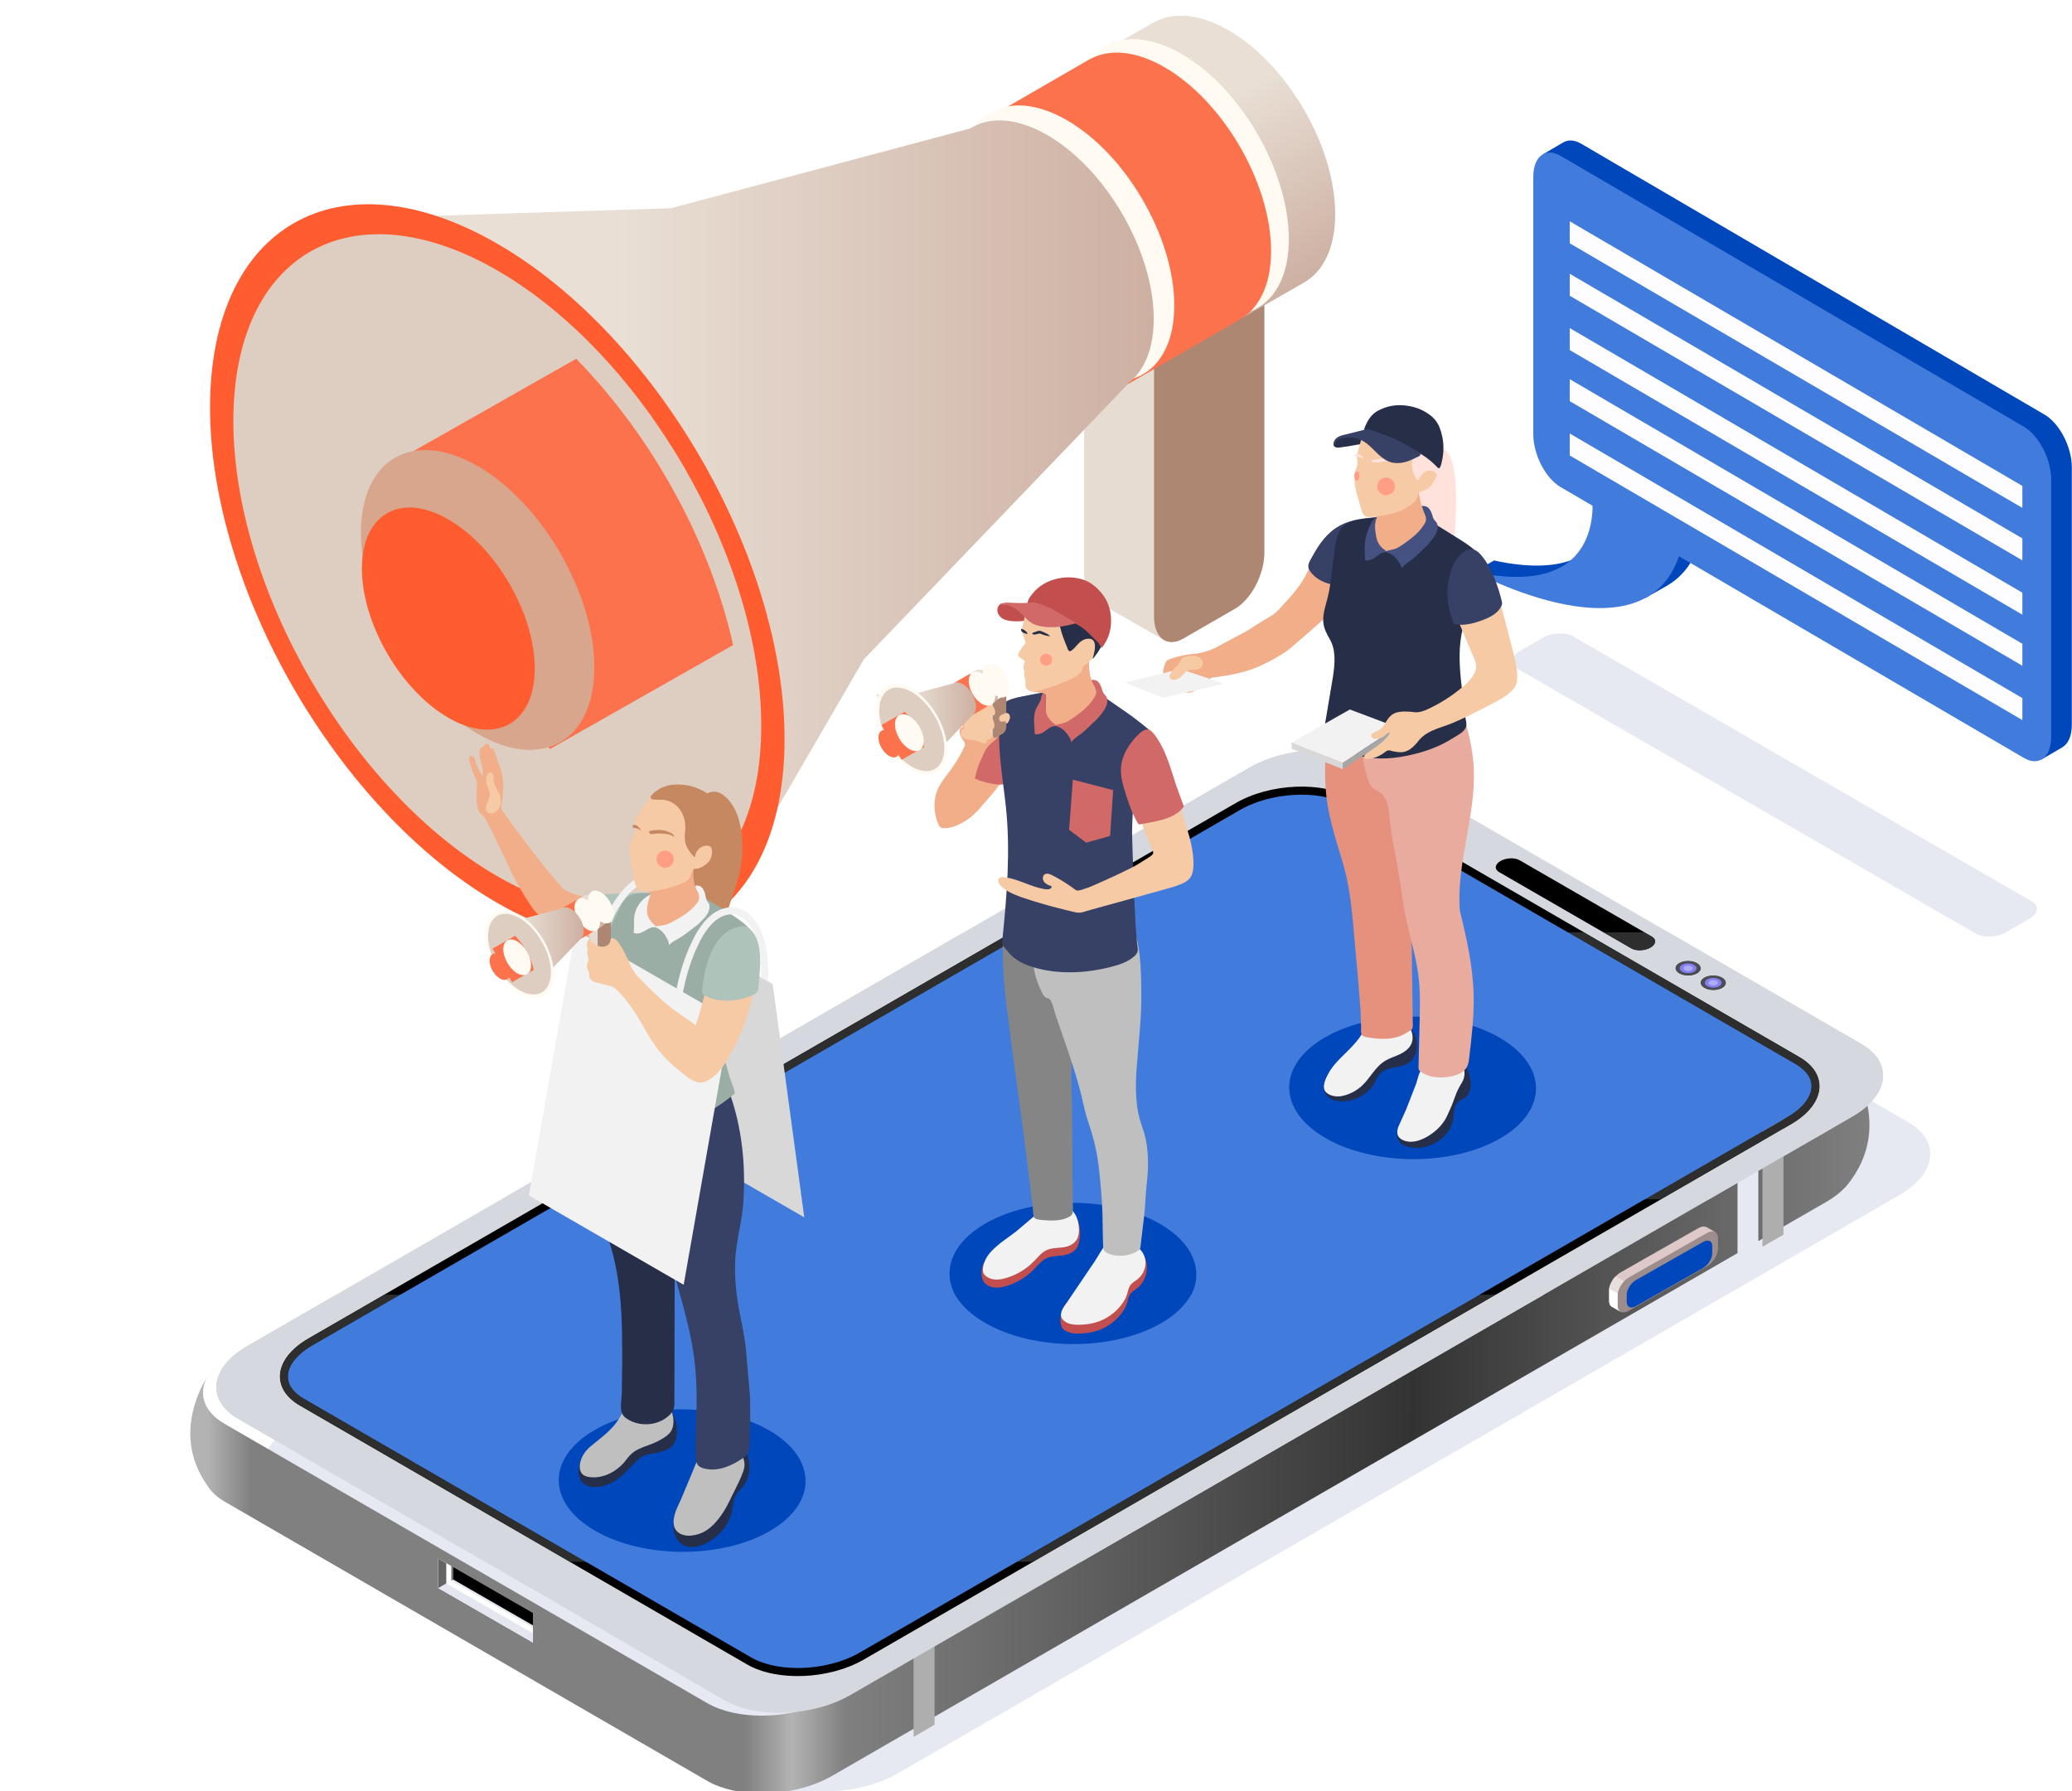 <?xml version="1.0" encoding="UTF-8" standalone="no"?>
<svg
   xmlns:dc="http://purl.org/dc/elements/1.1/"
   xmlns:cc="http://creativecommons.org/ns#"
   xmlns:rdf="http://www.w3.org/1999/02/22-rdf-syntax-ns#"
   xmlns:svg="http://www.w3.org/2000/svg"
   xmlns="http://www.w3.org/2000/svg"
   xmlns:xlink="http://www.w3.org/1999/xlink"
   xmlns:sodipodi="http://sodipodi.sourceforge.net/DTD/sodipodi-0.dtd"
   xmlns:inkscape="http://www.inkscape.org/namespaces/inkscape"
   width="1156.697"
   height="1000.003"
   viewBox="0 0 306.043 264.584"
   version="1.1"
   id="svg8"
   inkscape:version="1.0.2-2 (e86c870879, 2021-01-15)"
   sodipodi:docname="desenhando.svg">
  <defs
     id="defs2">
    <clipPath
       id="A">
      <path
         d="m 5443.85,694.969 c -47.73,0 -93.31,9.633 -127.36,29.293 L 4184.94,1379.08 c -12.4,7.16 -22.28,15.27 -30.11,23.94 l -0.21,-0.01 -0.9,1.19 c -3.07,3.51 -5.79,7.09 -8.13,10.77 -76.11,106.57 -27.95,213.01 -2.07,255.97 -20.51,-39.59 -7.36,-81.41 41.42,-109.57 L 5316.49,906.551 c 34.06,-19.66 79.63,-29.301 127.37,-29.301 57.62,0 118.4,14.051 165.87,41.449 L 7731.95,2143.98 v -182.21 l 42.06,24.19 L 5609.73,736.422 c -47.2,-27.25 -107.52,-41.293 -164.85,-41.453 h -1.03 M 7780.79,1989.88 v 182.29 l 159.97,92.36 c 18.89,10.9 34.11,23.02 45.59,35.76 24.9,27.52 32.27,57.96 21.37,85.24 13.62,-24.69 31.88,-66.71 33.46,-116.68 1.38,-43.62 -9.96,-93.29 -48.23,-142.72 -0.79,-1.04 -1.52,-2.09 -2.35,-3.11 l -0.68,-0.89 h -0.12 c -11.82,-14.24 -28.13,-27.82 -49.04,-39.89 l -159.97,-92.36"
         id="path835" />
    </clipPath>
    <linearGradient
       x1="4109.13"
       y1="1815.31"
       x2="8045.9"
       y2="1815.31"
       spreadMethod="pad"
       id="B"
       xlink:href="#a">
      <stop
         offset="0"
         stop-color="#b3b3b3"
         id="stop838" />
      <stop
         offset=".009"
         stop-color="#b3b3b3"
         id="stop840" />
      <stop
         offset=".035"
         stop-color="gray"
         id="stop842" />
      <stop
         offset=".329"
         stop-color="gray"
         id="stop844" />
      <stop
         offset=".357"
         stop-color="#b3b3b3"
         id="stop846" />
      <stop
         offset=".389"
         stop-color="gray"
         id="stop848" />
      <stop
         offset=".727"
         stop-color="#333"
         id="stop850" />
      <stop
         offset="1"
         stop-color="gray"
         id="stop852" />
    </linearGradient>
    <clipPath
       id="C">
      <path
         d="m 7986.35,2300.29 c 24.91,27.62 32.24,58.15 21.23,85.47 0.05,-0.07 0.09,-0.15 0.14,-0.23 10.9,-27.28 3.53,-57.72 -21.37,-85.24"
         id="path855" />
    </clipPath>
    <linearGradient
       x1="4109.13"
       y1="1815.31"
       x2="8045.9"
       y2="1815.31"
       spreadMethod="pad"
       id="D"
       xlink:href="#a">
      <stop
         offset="0"
         stop-color="#c1c1c1"
         id="stop858" />
      <stop
         offset=".009"
         stop-color="#c1c1c1"
         id="stop860" />
      <stop
         offset=".035"
         stop-color="#979797"
         id="stop862" />
      <stop
         offset=".329"
         stop-color="#979797"
         id="stop864" />
      <stop
         offset=".357"
         stop-color="#c1c1c1"
         id="stop866" />
      <stop
         offset=".389"
         stop-color="#979797"
         id="stop868" />
      <stop
         offset=".727"
         stop-color="#585858"
         id="stop870" />
      <stop
         offset="1"
         stop-color="#979797"
         id="stop872" />
    </linearGradient>
    <clipPath
       id="E">
      <path
         d="m 6568.81,4153.01 -358.22,606.68 152.18,87.28 0.06,-0.1 c 45.17,25.42 107.35,21.42 176.06,-18.26 137.99,-79.66 249.86,-272.61 249.85,-430.95 0,-79.49 -28.24,-135.07 -73.78,-160.7 l 0.05,-0.1 z"
         id="path875" />
    </clipPath>
    <linearGradient
       x1="6374.61"
       y1="4854.39"
       x2="6727.115"
       y2="4243.851"
       spreadMethod="pad"
       id="F"
       xlink:href="#a">
      <stop
         offset="0"
         stop-color="#e9dfd5"
         id="stop878" />
      <stop
         offset=".342"
         stop-color="#e9dfd5"
         id="stop880" />
      <stop
         offset="1"
         stop-color="#cdb0a2"
         id="stop882" />
    </linearGradient>
    <clipPath
       id="G">
      <path
         d="m 6302.29,3998.82 -352.24,610.11 262.37,151.48 0.05,-0.1 c 45.18,25.43 107.35,21.42 176.07,-18.25 137.98,-79.67 249.85,-272.62 249.85,-430.96 0,-79.49 -28.24,-135.06 -73.78,-160.69 l 0.05,-0.1 z"
         id="path885" />
    </clipPath>
    <clipPath
       id="H">
      <path
         d="m 6363.27,4152.27 c 0,158.34 -111.86,351.28 -249.84,430.95 -71.48,41.27 -135.77,43.77 -181.31,14.85 l -0.13,0.19 -700.55,-186.75 -764.48,-24.49 928.93,-1528.4 287.65,495.07 618.75,645.13 -0.57,0.94 c 38.23,28.28 61.55,80.47 61.55,152.51 z"
         id="path888" />
    </clipPath>
    <linearGradient
       x1="4466.97"
       y1="3737.99"
       x2="6363.28"
       y2="3737.99"
       spreadMethod="pad"
       id="I"
       xlink:href="#a">
      <stop
         offset="0"
         stop-color="#e9dfd5"
         id="stop891" />
      <stop
         offset=".342"
         stop-color="#e9dfd5"
         id="stop893" />
      <stop
         offset="1"
         stop-color="#cdb0a2"
         id="stop895" />
    </linearGradient>
    <clipPath
       id="J">
      <path
         d="m 5377.16,3387.31 -429.63,-243.9 -382.79,662.86 444.46,252.26 c 177.14,-180.62 314.39,-429.63 367.96,-671.22 z"
         id="path898" />
    </clipPath>
    <clipPath
       id="K">
      <path
         d="m 4912.09,3332.44 c 0,128.43 -90.73,284.93 -202.66,349.54 -111.92,64.63 -202.64,12.9 -202.64,-115.53 0,-128.43 90.72,-284.94 202.64,-349.55 111.93,-64.61 202.66,-12.89 202.66,115.54 z"
         id="path901" />
    </clipPath>
    <clipPath
       id="L">
      <path
         d="m 5971.83,3242.61 -44.13,74.73 18.75,10.75 v -0.01 c 5.56,3.13 13.22,2.63 21.68,-2.25 17.01,-9.81 30.79,-33.58 30.79,-53.09 0,-9.78 -3.49,-16.63 -9.1,-19.79 l 0.01,-0.01 z"
         id="path904" />
    </clipPath>
    <linearGradient
       x1="5947.9"
       y1="3329"
       x2="5991.321"
       y2="3253.796"
       spreadMethod="pad"
       id="M"
       xlink:href="#a">
      <stop
         offset="0"
         stop-color="#e9dfd5"
         id="stop907" />
      <stop
         offset=".342"
         stop-color="#e9dfd5"
         id="stop909" />
      <stop
         offset="1"
         stop-color="#cdb0a2"
         id="stop911" />
    </linearGradient>
    <clipPath
       id="N">
      <path
         d="m 5938.99,3223.62 -43.38,75.15 32.31,18.66 0.01,-0.02 c 5.57,3.14 13.22,2.65 21.69,-2.24 16.99,-9.82 30.77,-33.58 30.77,-53.09 0,-9.79 -3.48,-16.63 -9.08,-19.79 v -0.01 z"
         id="path914" />
    </clipPath>
    <clipPath
       id="O">
      <path
         d="m 5946.5,3242.52 c 0,19.5 -13.78,43.27 -30.77,53.09 -8.81,5.07 -16.73,5.39 -22.33,1.82 l -0.02,0.02 -86.29,-23 -94.17,-3.01 114.42,-188.27 35.43,60.98 76.22,79.47 -0.06,0.11 c 4.7,3.49 7.57,9.91 7.57,18.79 z"
         id="path917" />
    </clipPath>
    <linearGradient
       x1="5712.92"
       y1="3191.49"
       x2="5946.501"
       y2="3191.49"
       spreadMethod="pad"
       id="P"
       xlink:href="#a">
      <stop
         offset="0"
         stop-color="#e9dfd5"
         id="stop920" />
      <stop
         offset=".342"
         stop-color="#e9dfd5"
         id="stop922" />
      <stop
         offset="1"
         stop-color="#cdb0a2"
         id="stop924" />
    </linearGradient>
    <clipPath
       id="Q">
      <path
         d="m 5825.04,3148.29 -52.92,-30.04 -47.15,81.65 54.75,31.08 c 21.81,-22.26 38.72,-52.92 45.32,-82.69 z"
         id="path927" />
    </clipPath>
    <clipPath
       id="R">
      <path
         d="m 5767.75,3141.53 c 0,15.82 -11.18,35.1 -24.96,43.06 -13.79,7.96 -24.96,1.59 -24.96,-14.23 0,-15.82 11.17,-35.1 24.96,-43.06 13.78,-7.95 24.96,-1.59 24.96,14.23 z"
         id="path930" />
    </clipPath>
    <clipPath
       id="S">
      <path
         d="m 5051.61,2716.95 -42.63,72.21 18.11,10.38 0.01,-0.01 c 5.37,3.03 12.77,2.55 20.96,-2.17 16.41,-9.48 29.73,-32.45 29.73,-51.29 0,-9.46 -3.37,-16.07 -8.79,-19.13 l 0.01,-0.01 z"
         id="path933" />
    </clipPath>
    <linearGradient
       x1="5028.5"
       y1="2800.43"
       x2="5070.453"
       y2="2727.767"
       spreadMethod="pad"
       id="T"
       xlink:href="#a">
      <stop
         offset="0"
         stop-color="#e9dfd5"
         id="stop936" />
      <stop
         offset=".342"
         stop-color="#e9dfd5"
         id="stop938" />
      <stop
         offset="1"
         stop-color="#cdb0a2"
         id="stop940" />
    </linearGradient>
    <clipPath
       id="U">
      <path
         d="m 5019.89,2698.6 -41.92,72.61 31.23,18.03 0.01,-0.01 c 5.37,3.03 12.77,2.55 20.95,-2.17 16.42,-9.48 29.73,-32.45 29.73,-51.29 0,-9.46 -3.36,-16.07 -8.78,-19.13 l 0.01,-0.01 z"
         id="path943" />
    </clipPath>
    <clipPath
       id="V">
      <path
         d="m 5027.15,2716.87 c 0,18.84 -13.31,41.8 -29.73,51.28 -8.51,4.92 -16.16,5.21 -21.58,1.77 l -0.02,0.02 -83.37,-22.23 -90.99,-2.91 110.56,-181.9 34.24,58.93 73.63,76.77 -0.07,0.11 c 4.56,3.37 7.33,9.58 7.33,18.16 z"
         id="path946" />
    </clipPath>
    <linearGradient
       x1="4801.47"
       y1="2667.56"
       x2="5027.157"
       y2="2667.56"
       spreadMethod="pad"
       id="W"
       xlink:href="#a">
      <stop
         offset="0"
         stop-color="#e9dfd5"
         id="stop949" />
      <stop
         offset=".342"
         stop-color="#e9dfd5"
         id="stop951" />
      <stop
         offset="1"
         stop-color="#cdb0a2"
         id="stop953" />
    </linearGradient>
    <clipPath
       id="X">
      <path
         d="m 4909.79,2625.82 -51.13,-29.02 -45.55,78.88 52.89,30.02 c 21.08,-21.49 37.42,-51.12 43.79,-79.88 z"
         id="path956" />
    </clipPath>
    <clipPath
       id="Y">
      <path
         d="m 4854.44,2619.3 c 0,15.28 -10.8,33.9 -24.12,41.6 -13.32,7.68 -24.12,1.53 -24.12,-13.75 0,-15.29 10.8,-33.92 24.12,-41.6 13.32,-7.7 24.12,-1.54 24.12,13.75 z"
         id="path959" />
    </clipPath>
    <path
       id="Z"
       d="M 315.892,106.362 249.036,67.277 v -3.248 l 66.856,39.085 v 3.248" />
    <linearGradient
       id="a"
       gradientUnits="userSpaceOnUse" />
  </defs>
  <sodipodi:namedview
     id="base"
     pagecolor="#ffffff"
     bordercolor="#666666"
     borderopacity="1.0"
     inkscape:pageopacity="0.0"
     inkscape:pageshadow="2"
     inkscape:zoom="0.35"
     inkscape:cx="429.71392"
     inkscape:cy="426.4994"
     inkscape:document-units="mm"
     inkscape:current-layer="g1802"
     inkscape:document-rotation="0"
     showgrid="false"
     fit-margin-top="0"
     fit-margin-left="0"
     fit-margin-right="0"
     fit-margin-bottom="0"
     units="px"
     inkscape:window-width="1366"
     inkscape:window-height="728"
     inkscape:window-x="1366"
     inkscape:window-y="0"
     inkscape:window-maximized="0" />
  <g
     inkscape:label="Layer 1"
     inkscape:groupmode="layer"
     id="layer1"
     transform="translate(2.659,38.554)">
    <g
       transform="translate(-49.906,-38.554)"
       id="g1340">
      <g
         id="g1802"
         transform="translate(30.068)">
        <path
           d="m 299.063,165.777 -71.828,-41.566 c -4.771,-2.754 -13.105,-2.408 -18.613,0.772 L 60.655,210.412 c -5.509,3.181 -6.107,7.992 -1.336,10.747 l 69.048,39.957 3.982,3.468 h 7.773 v -0.018 c 3.386,-0.133 6.869,-1.014 9.638,-2.612 l 147.967,-85.429 c 5.509,-3.181 6.107,-7.992 1.336,-10.747"
           fill="#e6e8f2"
           id="path966" />
        <g
           clip-path="url(#A)"
           transform="matrix(0.063,0,0,-0.063,-213.296,308.68)"
           id="g970">
          <path
             d="m 5443.85,694.969 c -47.73,0 -93.31,9.633 -127.36,29.293 L 4184.94,1379.08 c -12.4,7.16 -22.28,15.27 -30.11,23.94 l -0.21,-0.01 -0.9,1.19 c -3.07,3.51 -5.79,7.09 -8.13,10.77 -76.11,106.57 -27.95,213.01 -2.07,255.97 -20.51,-39.59 -7.36,-81.41 41.42,-109.57 L 5316.49,906.551 c 34.06,-19.66 79.63,-29.301 127.37,-29.301 57.62,0 118.4,14.051 165.87,41.449 L 7731.95,2143.98 v -182.21 l 42.06,24.19 L 5609.73,736.422 c -47.2,-27.25 -107.52,-41.293 -164.85,-41.453 h -1.03 M 7780.79,1989.88 v 182.29 l 159.97,92.36 c 18.89,10.9 34.11,23.02 45.59,35.76 24.9,27.52 32.27,57.96 21.37,85.24 13.62,-24.69 31.88,-66.71 33.46,-116.68 1.38,-43.62 -9.96,-93.29 -48.23,-142.72 -0.79,-1.04 -1.52,-2.09 -2.35,-3.11 l -0.68,-0.89 h -0.12 c -11.82,-14.24 -28.13,-27.82 -49.04,-39.89 l -159.97,-92.36"
             fill="url(#B)"
             id="path968"
             style="fill:url(#B)" />
        </g>
        <path
           d="m 155.219,239.503 v 15.262 l -3.1,1.783 v -17.045 h 3.1"
           fill="#aeaeae"
           id="path972" />
        <path
           d="M 124.179,251.135 52.352,209.569 c -4.77,-2.754 -4.172,-7.566 1.337,-10.747 l 147.967,-85.428 c 5.509,-3.181 13.842,-3.526 18.613,-0.772 l 71.828,41.565 c 4.771,2.755 4.172,7.566 -1.337,10.747 l -147.967,85.429 c -5.509,3.181 -13.842,3.526 -18.614,0.771"
           class="L"
           id="path974"
           style="fill:#d5d8de;fill-opacity:1" />
        <path
           d="m 127.526,245.849 -66.02,-38.213 c -4.415,-2.549 -3.862,-7.002 1.237,-9.946 l 136.951,-79.068 c 5.098,-2.944 12.812,-3.264 17.228,-0.714 l 66.02,38.212 c 4.416,2.549 3.862,7.002 -1.237,9.946 l -136.952,79.069 c -5.098,2.943 -12.812,3.263 -17.228,0.713"
           id="path976" />
        <path
           d="m 135.009,246.375 c -2.696,0 -5.142,-0.555 -6.884,-1.562 l -66.02,-38.212 c -1.088,-0.629 -2.384,-1.706 -2.384,-3.283 0,-1.589 1.321,-3.263 3.621,-4.591 l 136.95,-79.068 c 2.504,-1.447 5.838,-2.276 9.146,-2.276 2.697,0 5.141,0.555 6.885,1.562 l 66.019,38.212 c 1.089,0.628 2.384,1.706 2.384,3.284 0,1.589 -1.318,3.261 -3.619,4.589 l -136.952,79.069 c -2.504,1.446 -5.838,2.276 -9.146,2.276"
           class="J"
           id="path978" />
        <path
           d="m 95.899,242.622 -13.993,-8.056 v -4.364 l 13.993,8.056 v 4.364"
           id="path980" />
        <path
           d="m 84.115,233.294 v -1.816 l -2.21,-1.277 v 4.364 l 13.993,8.056 v -2.547 l -11.784,-6.781"
           class="L"
           id="path982" />
        <path
           d="m 83.823,233.467 0.293,-0.173 v -1.816 l -0.293,-0.169 v 2.159"
           fill="#656565"
           id="path984" />
        <path
           d="m 83.823,233.467 v -2.159 l -1.917,-1.107 v 4.364 l 13.993,8.056 v -2.206 l -12.076,-6.948"
           fill="#ffffff"
           id="path986" />
        <path
           d="m 83.089,233.882 v -2.997 l -1.184,-0.684 v 4.364 l 13.993,8.056 v -1.368 l -12.81,-7.372"
           class="L"
           id="path988" />
        <path
           d="m 81.906,234.565 1.184,-0.684 v -2.997 L 81.906,230.2 v 4.364"
           fill="#656565"
           id="path990" />
        <path
           d="m 176.86,230.693 h -7.09 l 68.335,-39.454 h 7.08 l -68.325,39.454 m -75.521,0 H 88.857 L 52.348,209.565 C 47.584,206.812 48.183,202 53.689,198.828 l 13.144,-7.589 h 7.084 l -11.174,6.452 c -5.098,2.944 -5.652,7.397 -1.237,9.946 l 39.833,23.056"
           fill="#e9ebf3"
           id="path992"
           style="fill:#d5d8de;fill-opacity:1" />
        <path
           d="m 169.77,230.693 h -2.395 l 68.336,-39.454 h 2.394 l -68.335,39.454 m -66.041,0 h -2.39 L 61.506,207.637 c -4.415,-2.549 -3.862,-7.002 1.237,-9.946 l 11.174,-6.452 h 2.396 l -12.97,7.488 c -2.3,1.328 -3.621,3.002 -3.621,4.591 0,1.577 1.296,2.654 2.384,3.283 l 41.624,24.092"
           class="M"
           id="path994" />
        <path
           d="M 167.375,230.693 H 103.729 L 62.105,206.601 c -1.088,-0.629 -2.384,-1.706 -2.384,-3.283 0,-1.589 1.321,-3.263 3.621,-4.591 l 12.97,-7.488 h 81.929 c 0.852,1.596 2.375,3.1 4.565,4.365 3.585,2.07 8.28,3.106 12.964,3.106 4.646,0 9.282,-1.019 12.815,-3.059 2.206,-1.274 3.723,-2.795 4.551,-4.412 h 42.574 l -68.336,39.454 m -49.553,-22.525 c -4.646,0 -9.282,1.019 -12.815,3.059 -7.096,4.097 -7.061,10.761 0.081,14.884 3.586,2.07 8.28,3.106 12.964,3.106 4.646,0 9.282,-1.019 12.816,-3.06 7.096,-4.097 7.061,-10.761 -0.081,-14.883 -3.586,-2.07 -8.28,-3.106 -12.965,-3.106"
           class="J"
           id="path996" />
        <path
           d="m 118.051,229.217 c -4.684,0 -9.378,-1.036 -12.964,-3.106 -7.141,-4.123 -7.177,-10.787 -0.081,-14.884 3.534,-2.04 8.169,-3.059 12.815,-3.059 4.685,0 9.379,1.036 12.965,3.106 7.141,4.123 7.177,10.787 0.081,14.883 -3.534,2.04 -8.17,3.06 -12.816,3.06"
           class="H"
           id="path998" />
        <path
           d="m 280.605,162.463 v 19.907 l -3.1,1.783 v -21.69 h 3.1"
           fill="#aeaeae"
           id="path1000" />
        <path
           d="m 256.482,193.719 -1.163,-0.663 0.002,-0.001 c -0.288,-0.133 -0.466,-0.437 -0.466,-0.886 v -1.585 c 0,-0.921 0.746,-2.099 1.668,-2.63 l 11.484,-6.534 c 0.504,-0.291 0.955,-0.327 1.261,-0.15 v -0.001 l 0.008,0.005 0.024,0.013 1.259,0.718 -0.797,0.576 -0.086,-0.139 v 2.49 c 0,0.921 -0.746,0.877 -1.668,1.41 l -11.484,6.533 -0.212,0.107 0.115,0.033 0.056,0.705"
           fill="#dec8c8"
           id="path1002" />
        <path
           d="m 256.427,193.014 -0.114,-0.033 0.21,-0.107 2.644,-1.527 -4.254,-1.235 a 2.06,2.06 0 0 0 -0.059,0.47 l 0.002,1.584 c 0,0.235 0.047,0.432 0.135,0.583 0.079,0.138 0.194,0.241 0.33,0.305 l 1.162,0.665 -0.055,-0.706"
           fill="#ffffff"
           id="path1004" />
        <path
           d="m 258.529,192.295 2.121,-1.803 -0.119,0.762 -4.719,-2.728 c -0.514,0.535 -0.881,1.238 -0.948,1.861 l 3.665,1.907"
           fill="#e8e0dd"
           id="path1006" />
        <path
           d="m 270.938,182.846 v 1.585 c 0,0.921 -0.746,2.099 -1.668,2.631 l -11.484,6.534 c -0.922,0.532 -1.669,0.216 -1.669,-0.705 v -1.584 c 0,-0.921 0.747,-2.1 1.669,-2.632 l 11.484,-6.534 c 0.922,-0.532 1.668,-0.216 1.668,0.705"
           fill="#9c8c8c"
           id="path1008" />
        <path
           d="m 270.087,184.042 v 1.092 c 0,0.76 -0.616,1.732 -1.376,2.17 l -9.879,5.606 c -0.759,0.439 -1.376,0.178 -1.376,-0.581 v -1.092 c 0,-0.76 0.616,-1.731 1.376,-2.17 l 9.879,-5.607 c 0.76,-0.438 1.376,-0.178 1.376,0.581"
           class="H"
           id="path1010" />
        <path
           d="M 258.131,140.09 238.6,128.814 c -0.726,-0.419 -0.635,-1.15 0.202,-1.634 0.837,-0.484 2.106,-0.536 2.83,-0.117 l 19.532,11.275 c 0.726,0.42 0.634,1.151 -0.203,1.635 -0.837,0.484 -2.106,0.536 -2.83,0.117"
           id="path1012" />
        <path
           d="m 267.839,143.778 a 2.91,2.91 0 0 1 -2.627,-0.005 c -0.727,-0.42 -0.731,-1.099 -0.008,-1.516 0.723,-0.417 1.9,-0.415 2.627,0.005 0.727,0.42 0.732,1.099 0.009,1.516"
           fill="#26262e"
           id="path1014" />
        <path
           d="m 267.4,143.524 c -0.482,0.279 -1.266,0.277 -1.751,-0.003 -0.485,-0.28 -0.488,-0.733 -0.006,-1.012 0.482,-0.279 1.266,-0.277 1.752,0.004 0.486,0.281 0.488,0.733 0.005,1.011"
           fill="#6a63ed"
           id="path1016" />
        <path
           d="m 267.02,143.305 a 1.1,1.1 0 0 1 -0.993,-0.002 c -0.275,-0.159 -0.276,-0.415 -0.003,-0.574 a 1.1,1.1 0 0 1 0.993,0.002 c 0.275,0.159 0.276,0.416 0.003,0.574"
           fill="#9b9bf3"
           id="path1018" />
        <path
           d="m 271.553,145.923 c -0.723,0.417 -1.899,0.415 -2.626,-0.005 -0.727,-0.42 -0.732,-1.099 -0.009,-1.517 0.723,-0.418 1.899,-0.415 2.627,0.005 0.728,0.42 0.731,1.099 0.008,1.517"
           fill="#26262e"
           id="path1020" />
        <path
           d="m 271.115,145.669 c -0.482,0.279 -1.266,0.277 -1.752,-0.003 -0.486,-0.28 -0.488,-0.733 -0.006,-1.011 0.482,-0.278 1.266,-0.277 1.752,0.003 0.486,0.28 0.488,0.733 0.006,1.011"
           fill="#6a63ed"
           id="path1022" />
        <path
           d="m 270.734,145.449 a 1.1,1.1 0 0 1 -0.993,-0.001 c -0.275,-0.159 -0.277,-0.416 -0.003,-0.574 a 1.1,1.1 0 0 1 0.993,0.001 c 0.275,0.159 0.277,0.416 0.003,0.574"
           fill="#9b9bf3"
           id="path1024" />
        <path
           d="m 295.01,157.254 c -0.196,-0.481 -0.469,-0.933 -0.826,-1.363 0.362,0.434 0.637,0.891 0.826,1.363"
           class="N"
           id="path1026" />
        <g
           clip-path="url(#C)"
           transform="matrix(0.063,0,0,-0.063,-213.296,308.68)"
           id="g1030">
          <path
             d="m 7986.35,2300.29 c 24.91,27.62 32.24,58.15 21.23,85.47 0.05,-0.07 0.09,-0.15 0.14,-0.23 10.9,-27.28 3.53,-57.72 -21.37,-85.24"
             fill="url(#D)"
             id="path1028"
             style="fill:url(#D)" />
        </g>
        <path
           d="m 269.592,177.151 h -7.085 l 19.198,-11.084 c 5.098,-2.944 5.653,-7.397 1.237,-9.946 l -31.81,-18.411 h 2.875 l 4.124,2.381 c 0.328,0.19 0.768,0.282 1.228,0.282 0.557,0 1.143,-0.136 1.602,-0.4 0.837,-0.484 0.929,-1.215 0.203,-1.635 l -1.09,-0.629 h 3.545 l 28.478,16.482 c 0.875,0.505 1.57,1.079 2.087,1.699 a 5.06,5.06 0 0 1 0.817,1.348 c 0.699,1.734 0.234,3.672 -1.348,5.425 -0.73,0.807 -1.697,1.574 -2.898,2.264 l -21.163,12.222 m 0.632,-33.062 c -0.474,0 -0.946,0.104 -1.306,0.312 -0.723,0.418 -0.719,1.097 0.009,1.517 0.365,0.211 0.843,0.317 1.32,0.317 0.477,0 0.946,-0.104 1.306,-0.312 0.723,-0.418 0.719,-1.097 -0.008,-1.517 -0.366,-0.211 -0.844,-0.317 -1.32,-0.317 m -3.715,-2.144 c -0.474,0 -0.946,0.104 -1.306,0.312 -0.722,0.418 -0.719,1.097 0.008,1.516 0.366,0.211 0.844,0.317 1.321,0.317 0.477,0 0.946,-0.104 1.306,-0.312 0.723,-0.418 0.719,-1.097 -0.009,-1.516 -0.365,-0.211 -0.843,-0.317 -1.32,-0.317 M 98.319,177.151 h -7.08 L 159.54,137.71 h 7.094 l -68.315,39.441"
           fill="#e9ebf3"
           id="path1032"
           style="fill:#d5d8de;fill-opacity:1" />
        <path
           d="m 262.507,177.151 h -2.394 l 20.994,-12.121 c 2.3,-1.329 3.619,-3.001 3.619,-4.589 0,-1.577 -1.295,-2.656 -2.384,-3.284 L 248.744,137.71 h 2.389 l 31.81,18.411 c 4.416,2.549 3.862,7.002 -1.237,9.946 l -19.198,11.084 m -161.793,0 H 98.32 l 68.315,-39.441 h 2.395 l -68.315,39.441"
           class="M"
           id="path1034" />
        <path
           d="M 260.113,177.151 H 100.714 l 68.315,-39.441 h 79.715 l 33.598,19.447 c 1.089,0.628 2.384,1.706 2.384,3.284 0,1.589 -1.318,3.261 -3.619,4.589 l -20.994,12.121 m -34.402,-26.986 c -4.646,0 -9.282,1.019 -12.816,3.06 -7.097,4.097 -7.06,10.761 0.081,14.883 3.585,2.07 8.279,3.106 12.964,3.106 4.646,0 9.282,-1.019 12.815,-3.06 7.097,-4.097 7.06,-10.761 -0.081,-14.883 -3.585,-2.07 -8.279,-3.106 -12.964,-3.106"
           class="J"
           id="path1036" />
        <path
           d="m 259.359,140.373 c -0.46,0 -0.9,-0.093 -1.228,-0.282 l -4.124,-2.381 h 6.068 l 1.09,0.629 c 0.726,0.42 0.634,1.151 -0.203,1.635 -0.459,0.264 -1.045,0.4 -1.602,0.4"
           class="M"
           id="path1038" />
        <path
           d="m 266.533,144.09 c -0.477,0 -0.955,-0.106 -1.321,-0.317 -0.727,-0.42 -0.731,-1.099 -0.008,-1.516 0.361,-0.208 0.833,-0.312 1.306,-0.312 0.473,0 0.955,0.106 1.32,0.317 0.727,0.42 0.732,1.099 0.009,1.516 -0.361,0.208 -0.833,0.312 -1.306,0.312 m -0.02,-1.788 c -0.315,0 -0.63,0.07 -0.87,0.208 -0.482,0.279 -0.48,0.731 0.006,1.012 0.243,0.14 0.562,0.211 0.88,0.211 0.318,0 0.631,-0.069 0.871,-0.208 0.482,-0.278 0.48,-0.731 -0.005,-1.011 -0.244,-0.142 -0.563,-0.212 -0.882,-0.212"
           fill="#4d4d54"
           id="path1040" />
        <path
           d="m 266.529,143.732 c -0.318,0 -0.637,-0.071 -0.88,-0.211 -0.486,-0.281 -0.488,-0.733 -0.006,-1.012 0.24,-0.138 0.555,-0.208 0.87,-0.208 0.315,0 0.638,0.071 0.882,0.212 0.485,0.28 0.488,0.733 0.005,1.011 -0.24,0.139 -0.555,0.208 -0.871,0.208 m -0.012,-1.121 a 1.01,1.01 0 0 0 -0.494,0.118 c -0.273,0.159 -0.272,0.415 0.003,0.574 0.138,0.079 0.319,0.119 0.5,0.119 0.181,0 0.357,-0.039 0.494,-0.117 0.273,-0.158 0.272,-0.415 -0.003,-0.574 a 1.02,1.02 0 0 0 -0.5,-0.12"
           fill="#857ff0"
           id="path1042" />
        <path
           d="m 266.526,143.422 c -0.18,0 -0.361,-0.04 -0.5,-0.119 -0.275,-0.159 -0.276,-0.415 -0.003,-0.574 a 1.01,1.01 0 0 1 0.494,-0.118 1.02,1.02 0 0 1 0.5,0.12 c 0.275,0.159 0.276,0.416 0.003,0.574 -0.136,0.078 -0.315,0.117 -0.494,0.117"
           fill="#adadf5"
           id="path1044" />
        <path
           d="m 270.247,146.234 c -0.477,0 -0.955,-0.106 -1.32,-0.317 -0.728,-0.42 -0.732,-1.099 -0.009,-1.517 0.36,-0.208 0.833,-0.312 1.306,-0.312 0.473,0 0.955,0.106 1.32,0.317 0.727,0.42 0.731,1.099 0.008,1.517 -0.36,0.208 -0.833,0.312 -1.306,0.312 m -0.02,-1.788 c -0.315,0 -0.63,0.069 -0.871,0.208 -0.482,0.278 -0.48,0.731 0.006,1.011 0.244,0.141 0.562,0.211 0.881,0.211 0.319,0 0.63,-0.069 0.871,-0.208 0.482,-0.278 0.48,-0.731 -0.006,-1.011 -0.244,-0.141 -0.562,-0.211 -0.881,-0.211"
           fill="#4d4d54"
           id="path1046" />
        <path
           d="m 270.244,145.877 c -0.319,0 -0.637,-0.071 -0.881,-0.211 -0.486,-0.28 -0.488,-0.733 -0.006,-1.011 0.241,-0.139 0.555,-0.208 0.871,-0.208 0.316,0 0.637,0.071 0.881,0.211 0.486,0.28 0.488,0.733 0.006,1.011 -0.241,0.139 -0.555,0.208 -0.871,0.208 m -0.011,-1.121 a 1.01,1.01 0 0 0 -0.494,0.118 c -0.274,0.157 -0.272,0.415 0.003,0.574 0.138,0.079 0.319,0.119 0.499,0.119 0.18,0 0.358,-0.039 0.494,-0.118 0.274,-0.157 0.272,-0.415 -0.003,-0.574 -0.138,-0.079 -0.319,-0.119 -0.498,-0.119"
           fill="#857ff0"
           id="path1048" />
        <path
           d="m 270.24,145.567 c -0.18,0 -0.361,-0.04 -0.499,-0.119 -0.275,-0.159 -0.277,-0.416 -0.003,-0.574 a 1.01,1.01 0 0 1 0.494,-0.118 c 0.18,0 0.361,0.04 0.498,0.119 0.275,0.159 0.277,0.416 0.003,0.574 -0.136,0.079 -0.315,0.118 -0.494,0.118"
           fill="#adadf5"
           id="path1050" />
        <path
           d="m 309.007,137.894 -67.71,-39.128 c -1.141,-0.659 -0.998,-1.81 0.32,-2.57 l 3.479,-2.008 c 1.318,-0.761 3.311,-0.844 4.452,-0.185 l 67.71,39.128 c 1.141,0.659 0.998,1.81 -0.319,2.571 l -3.479,2.008 c -1.317,0.76 -3.311,0.843 -4.452,0.184"
           fill="#e6e8f2"
           id="path1052" />
        <g
           class="H"
           id="g1058">
          <path
             d="M 319.17,61.243 250.734,21.234 c -1.002,-0.586 -1.916,-0.623 -2.621,-0.217 l -3.074,1.794 1.718,0.726 c -0.03,0.247 -0.049,0.503 -0.049,0.779 v 38.049 c 0,3.002 1.803,6.489 4.026,7.789 l 68.436,40.01 0.02,0.01 -0.548,2.051 3.084,-1.803 0.017,-0.01 0.034,-0.02 -0.002,-10e-4 c 0.868,-0.489 1.421,-1.649 1.421,-3.31 V 69.032 c 0,-3.002 -1.803,-6.489 -4.026,-7.789"
             id="path1054" />
          <path
             d="m 269.049,75.534 -13.834,-4.587 c 0,0 2.893,16.237 -17.356,11.842 l -2.945,1.669 2.879,1.084 5.288,1.284 1.643,-1.052 c 4.668,1.674 10.876,3.184 15.862,1.882 l -0.446,0.71 3.043,-1.722 0.013,-0.007 0.237,-0.135 h -0.015 c 3.034,-1.76 5.219,-5.117 5.63,-10.968"
             id="path1056" />
        </g>
        <g
           class="J"
           id="g1064">
          <path
             d="m 252.27,72.616 c 0,0 2.893,16.237 -17.355,11.842 0,0 29.555,15.987 31.189,-7.255 L 252.27,72.616"
             id="path1060" />
          <path
             d="M 316.115,111.951 247.68,71.942 c -2.224,-1.3 -4.026,-4.787 -4.026,-7.789 v -38.05 c 0,-3.002 1.802,-4.381 4.026,-3.081 l 68.436,40.009 c 2.224,1.3 4.026,4.787 4.026,7.789 v 38.05 c 0,3.001 -1.802,4.381 -4.026,3.081"
             id="path1062" />
        </g>
        <use
           xlink:href="#Z"
           class="N"
           id="use1066"
           x="0"
           y="0"
           width="100%"
           height="100%" />
        <path
           d="M 193.616,75.738 V 36.756 l -16.298,9.409 v 38.982 c 0,1.817 0.632,3.07 1.619,3.558 l -0.001,0.002 10.201,5.847 2.034,-8.218 -1.111,-2.886 c 2.02,-1.651 3.556,-4.881 3.556,-7.714"
           class="O"
           id="path1068" />
        <path
           d="m 199.609,89.908 -7.652,4.417 c -2.387,1.378 -4.323,-0.084 -4.323,-3.268 V 52.076 l 16.298,-9.409 v 38.981 c 0,3.183 -1.935,6.881 -4.323,8.26"
           class="P"
           id="path1070" />
        <g
           clip-path="url(#E)"
           transform="matrix(0.063,0,0,-0.063,-213.296,308.68)"
           id="g1074">
          <path
             d="m 6568.81,4153.01 -358.22,606.68 152.18,87.28 0.06,-0.1 c 45.17,25.42 107.35,21.42 176.06,-18.26 137.99,-79.66 249.86,-272.61 249.85,-430.95 0,-79.49 -28.24,-135.07 -73.78,-160.7 l 0.05,-0.1 -146.2,-83.85"
             fill="url(#F)"
             id="path1072"
             style="fill:url(#F)" />
        </g>
        <path
           d="m 207.543,35.319 c 0,-10.05 -7.101,-22.298 -15.86,-27.355 -8.759,-5.057 -15.86,-1.009 -15.86,9.042 0,10.051 7.101,22.299 15.86,27.355 8.759,5.056 15.86,1.009 15.86,-9.042"
           class="B"
           id="path1076" />
        <g
           clip-path="url(#G)"
           transform="matrix(0.063,0,0,-0.063,-213.296,308.68)"
           class="E"
           id="g1080">
          <path
             d="m 6302.29,3998.82 -352.24,610.11 262.37,151.48 0.05,-0.1 c 45.18,25.43 107.35,21.42 176.07,-18.25 137.98,-79.67 249.85,-272.62 249.85,-430.96 0,-79.49 -28.24,-135.06 -73.78,-160.69 l 0.05,-0.1 -262.37,-151.49"
             id="path1078"
             style="fill:#fc724d;fill-opacity:1" />
        </g>
        <path
           d="m 190.625,45.107 c 0,-10.051 -7.101,-22.298 -15.859,-27.355 -8.758,-5.057 -15.86,-1.009 -15.86,9.042 0,10.051 7.101,22.299 15.86,27.355 8.759,5.056 15.859,1.009 15.859,-9.042"
           class="B"
           id="path1082" />
        <g
           clip-path="url(#H)"
           transform="matrix(0.063,0,0,-0.063,-213.296,308.68)"
           id="g1086">
          <path
             d="m 6363.27,4152.27 c 0,158.34 -111.86,351.28 -249.84,430.95 -71.48,41.27 -135.77,43.77 -181.31,14.85 l -0.13,0.19 -700.55,-186.75 -764.48,-24.49 928.93,-1528.4 287.65,495.07 618.75,645.13 -0.57,0.94 c 38.23,28.28 61.55,80.47 61.55,152.51"
             fill="url(#I)"
             id="path1084"
             style="fill:url(#I)" />
        </g>
        <path
           d="m 133.062,109.182 c 0,-26.89 -18.996,-59.656 -42.429,-73.185 C 67.2,22.468 48.204,33.299 48.204,60.188 c 0,26.889 18.996,59.656 42.429,73.184 23.433,13.528 42.429,2.698 42.429,-24.19"
           class="B"
           id="path1088"
           style="fill:#ff5c30;fill-opacity:1" />
        <path
           d="M 129.619,107.194 C 129.619,82.487 112.164,52.38 90.633,39.949 69.102,27.518 51.647,37.47 51.647,62.177 c 0,24.707 17.454,54.814 38.986,67.244 21.532,12.43 38.986,2.479 38.986,-22.228"
           class="Q"
           id="path1090" />
        <g
           clip-path="url(#J)"
           fill="#ff5c30"
           transform="matrix(0.063,0,0,-0.063,-213.296,308.68)"
           class="E"
           id="g1094">
          <path
             d="m 5377.16,3387.31 -429.63,-243.9 -382.79,662.86 444.46,252.26 c 177.14,-180.62 314.39,-429.63 367.96,-671.22"
             id="path1092"
             style="fill:#fc724d;fill-opacity:1" />
        </g>
        <path
           d="m 104.963,98.566 c 0,-10.921 -7.716,-24.229 -17.233,-29.724 -9.517,-5.495 -17.234,-1.096 -17.234,9.826 0,10.922 7.716,24.229 17.234,29.724 9.518,5.495 17.233,1.096 17.233,-9.826"
           class="B"
           id="path1096"
           style="fill:#d7a68c;fill-opacity:1" />
        <g
           clip-path="url(#K)"
           fill="#ff5c30"
           transform="matrix(0.063,0,0,-0.063,-213.296,308.68)"
           id="g1100">
          <path
             d="m 4912.09,3332.44 c 0,128.43 -90.73,284.93 -202.66,349.54 -111.92,64.63 -202.64,12.9 -202.64,-115.53 0,-128.43 90.72,-284.94 202.64,-349.55 111.93,-64.61 202.66,-12.89 202.66,115.54"
             id="path1098"
             style="fill:#ff5c30;fill-opacity:1" />
        </g>
        <path
           d="m 225.94,171.214 c -4.685,0 -9.379,-1.036 -12.964,-3.106 -7.141,-4.123 -7.178,-10.787 -0.081,-14.883 3.534,-2.041 8.17,-3.06 12.816,-3.06 4.685,0 9.379,1.036 12.964,3.106 7.141,4.123 7.177,10.787 0.081,14.883 -3.533,2.04 -8.169,3.06 -12.815,3.06"
           class="H"
           id="path1102" />
        <path
           d="m 214.699,86.492 c -0.324,-0.28 -0.511,-0.711 -0.708,-1.069 -0.208,-0.375 -0.355,-0.783 -0.413,-1.209 -0.072,-0.542 -0.007,-1.126 -0.272,-1.604 -0.269,-0.485 -0.866,-0.754 -1.412,-0.662 -0.555,0.093 -1.047,0.524 -1.118,1.083 -0.08,0.636 -0.355,1.221 -0.651,1.794 -0.634,1.227 -1.481,2.332 -2.384,3.373 l -1.601,1.758 c -0.265,0.289 -0.567,0.548 -0.88,0.783 -0.602,0.453 -1.268,0.764 -1.895,1.178 l -2.14,1.341 -4.45,2.384 c -1.023,0.488 -2.083,0.839 -3.21,0.931 a 13.12,13.12 0 0 0 -2.033,0.327 c -0.609,0.149 -1.304,0.307 -1.86,0.6 -0.06,0.031 -0.121,0.065 -0.169,0.112 -0.055,0.055 -0.089,0.126 -0.122,0.196 -0.335,0.728 -0.604,1.591 -0.194,2.336 0.088,0.16 0.198,0.31 0.27,0.479 0.065,0.152 0.099,0.318 0.184,0.46 0.208,0.342 0.648,0.445 1.041,0.517 0.242,0.315 0.656,0.431 1.042,0.529 l 0.36,0.091 c 0.151,0.038 0.305,0.076 0.46,0.089 0.416,0.031 0.826,-0.129 1.175,-0.358 0.726,-0.474 1.246,-1.236 2.02,-1.628 l 0.462,-0.225 1.975,-0.281 c 1.635,-0.286 3.268,-0.654 4.793,-1.311 1.343,-0.578 2.623,-1.289 3.859,-2.066 1.011,-0.636 1.827,-1.493 2.752,-2.244 l 4.47,-3.923 c 1.311,-1.271 2.493,-2.73 3.152,-4.452 -0.569,0.528 -1.769,1.304 -2.503,0.67"
           class="G"
           id="path1104" />
        <path
           d="m 191.543,98.814 6.397,2.166 -8.985,2.092 -5.612,-2.248 8.2,-2.01"
           class="F"
           id="path1106" />
        <path
           d="m 215.021,77.665 c -1.843,1.022 -3.03,2.723 -4.009,4.535 -0.336,0.622 -0.853,1.292 -0.441,1.991 0.553,0.937 1.525,1.568 2.554,1.924 1.029,0.356 2.123,0.464 3.206,0.571 -0.059,-1.353 -0.114,-2.729 0.211,-4.045 0.255,-1.029 0.777,-1.961 1.132,-2.954 0.152,-0.421 0.135,-0.837 0.37,-1.223 0.238,-0.393 0.556,-0.735 0.908,-1.028 0.508,-0.421 1.088,-0.747 1.671,-1.056 -1.87,0.155 -3.797,0.335 -5.459,1.208 l -0.143,0.077"
           class="I"
           id="path1108" />
        <path
           d="m 231.207,83.637 -0.988,-1.953 c -0.285,-0.46 -0.728,-0.837 -1.073,-1.262 -0.847,-1.043 -1.812,-2.084 -2.351,-3.332 -0.727,-1.572 -0.837,-3.357 -0.782,-5.088 0.044,-1.393 0.152,-2.867 0.6,-4.196 0.124,-0.366 0.201,-0.946 0.437,-1.254 0.345,-0.45 1.107,-0.532 1.624,-0.557 0.547,-0.027 1.119,-0.015 1.609,0.232 0.748,0.378 1.14,1.214 1.379,2.017 0.46,1.544 0.56,3.17 0.585,4.78 0.043,2.889 -0.15,5.776 -0.397,8.655 -0.068,0.798 -0.141,1.6 -0.339,2.376 -0.111,-0.041 -0.174,-0.156 -0.227,-0.262 l -0.078,-0.157"
           fill="#ffe2dc"
           id="path1110" />
        <path
           d="m 231.773,165.42 c 0.129,-0.614 0.123,-1.256 0.31,-1.855 0.106,-0.341 0.293,-0.669 0.559,-0.911 0.323,-0.294 0.835,-0.356 1.131,-0.698 0.385,-0.445 0.594,-1.011 0.635,-1.596 0.047,-0.681 -0.114,-1.363 -0.355,-2.001 -0.255,-0.673 -0.618,-1.33 -1.191,-1.764 -0.496,1.18 -1.833,1.943 -3.101,1.772 -0.352,-0.019 -0.689,-0.173 -1.042,-0.194 -0.326,-0.02 -0.465,-0.079 -0.755,-0.257 l -0.13,-0.038 -0.1,0.109 -0.576,1.184 -2.206,4.785 -1.043,2.419 -0.206,0.468 c -0.236,0.541 -0.192,1.227 0.135,1.723 0.311,0.469 0.792,0.717 1.33,0.84 1.93,0.442 3.818,-0.175 5.248,-1.499 0.713,-0.66 1.159,-1.54 1.357,-2.485"
           class="D"
           id="path1112" />
        <path
           d="m 223.985,165.846 c -0.156,0.33 -0.315,0.662 -0.384,1.02 -0.12,0.624 0.036,1.098 0.594,1.429 1.643,0.972 3.881,-0.251 5.138,-1.376 0.464,-0.415 0.873,-0.891 1.216,-1.412 0.359,-0.547 0.557,-1.132 0.837,-1.714 0.555,-1.152 0.81,-2.425 1.513,-3.524 0.419,-0.656 0.685,-1.284 0.57,-2.076 -0.083,-0.571 -0.271,-1.126 -0.554,-1.629 l -0.071,-0.074 c -0.058,-0.019 -0.112,0.039 -0.148,0.089 -0.755,1.059 -2.184,1.587 -3.447,1.274 -0.439,-0.109 -0.866,-0.31 -1.317,-0.286 -1.11,0.058 -1.29,1.672 -1.565,2.46 l -1.467,3.78 -0.915,2.038"
           class="F"
           id="path1114" />
        <path
           d="m 212.958,161.561 c 0.355,0.661 1.143,0.967 1.886,1.063 2.051,0.264 4.211,-0.779 5.279,-2.549 0.337,-0.559 0.583,-1.193 1.066,-1.634 1.05,-0.955 2.774,-0.637 3.976,-1.392 1.539,-0.968 1.603,-3.289 0.708,-4.705 -0.274,-0.435 -0.691,-0.838 -1.205,-0.863 -0.034,0.528 0.039,0.993 -0.186,1.481 -0.232,0.503 -0.57,0.949 -0.941,1.356 -1.39,1.522 -3.217,2.559 -5.011,3.572 -0.54,0.306 -1.096,0.616 -1.709,0.711 -0.667,0.103 -1.347,-0.057 -2.02,-0.018 -0.645,0.037 -1.442,0.408 -1.808,0.969 -0.347,0.531 -0.322,1.471 -0.033,2.008"
           class="D"
           id="path1116" />
        <path
           d="m 222.249,151.937 c 0.774,-0.313 1.423,-0.927 1.777,-1.683 0.6,0.475 1.155,1.034 1.49,1.721 0.335,0.687 0.432,1.522 0.119,2.22 -0.33,0.741 -1.055,1.228 -1.791,1.567 -0.736,0.339 -1.527,0.575 -2.206,1.018 -1.357,0.884 -2.09,2.457 -3.268,3.567 a 6.13,6.13 0 0 1 -3.011,1.547 c -0.71,0.138 -1.577,0.02 -2.166,-0.421 -0.965,-0.724 -0.192,-2.192 0.25,-2.994 0.638,-1.156 1.615,-2.076 2.545,-2.994 1.07,-1.056 2.125,-2.168 2.778,-3.522 0.06,-0.123 0.123,-0.256 0.24,-0.327 0.236,-0.143 0.442,0.195 0.635,0.297 0.264,0.141 0.565,0.209 0.861,0.239 0.58,0.058 1.204,-0.017 1.747,-0.236"
           class="F"
           id="path1118" />
        <path
           d="m 225.857,151.085 -0.011,-0.324 -0.123,-9.259 c -0.022,-3.353 -0.17,-6.733 -0.96,-10.006 a 105.66,105.66 0 0 1 -2.915,-22.329 c -1.256,0.002 -2.339,-0.859 -3.206,-1.767 a 17.56,17.56 0 0 1 -2.983,-4.222 c -0.534,-1.058 -1.536,-1.244 -1.89,0.06 -0.272,1.005 -0.206,2.258 -0.333,3.299 -0.342,2.819 -0.604,5.659 -0.52,8.501 0.048,1.617 0.209,3.232 0.527,4.819 0.536,2.666 1.388,5.252 2.144,7.86 1.138,3.927 1.378,8.029 1.749,12.097 l 0.439,4.818 0.367,4.693 c 0.039,0.769 0.05,1.539 0.076,2.309 0.01,0.327 -0.045,0.659 0.024,0.983 0.085,0.399 0.461,0.527 0.818,0.587 1.732,0.292 3.581,0.43 5.185,-0.287 a 6.44,6.44 0 0 0 0.846,-0.464 c 0.223,-0.143 0.62,-0.333 0.713,-0.574 0.079,-0.206 0.066,-0.519 0.051,-0.795"
           fill="#e6907e"
           id="path1120" />
        <path
           d="m 232.812,134.561 c -0.6,-7.499 2.794,-14.963 1.933,-22.517 -0.482,-4.224 -1.897,-8.34 -4.125,-11.96 0.128,0.208 -0.279,1.511 -0.27,1.846 0.015,0.558 0.077,0.783 -0.248,1.284 -0.602,0.924 -1.571,1.64 -2.587,2.044 -1.145,0.456 -2.402,0.564 -3.621,0.433 -0.814,-0.087 -1.674,-0.408 -2.451,-0.653 -0.238,-0.076 -2.096,-0.956 -2.001,-1.197 -1.395,3.571 -1.471,7.638 -0.214,11.259 0.169,0.491 0.377,0.992 0.769,1.333 0.378,0.329 0.893,0.475 1.262,0.817 1.103,1.021 1.099,3.138 1.266,4.508 0.327,2.676 0.944,5.288 1.357,7.946 0.356,2.299 0.671,4.652 1.201,6.94 0.673,2.91 1.524,5.787 1.738,8.797 0.129,1.821 0.085,3.651 0.041,5.477 l -0.161,6.649 c -0.004,0.16 -0.006,0.329 0.07,0.471 0.059,0.112 0.161,0.195 0.265,0.27 1.186,0.859 2.77,0.965 4.216,0.735 1.059,-0.169 2.206,-0.596 2.659,-1.567 0.175,-0.376 0.226,-0.796 0.274,-1.207 0.364,-3.075 0.729,-6.162 0.656,-9.258 -0.099,-4.213 -1.005,-8.352 -2.029,-12.448"
           fill="#e9ab9e"
           id="path1122" />
        <path
           d="m 230.811,78.435 -0.384,-0.237 -3.599,-2.22 c -0.388,-0.24 -0.842,-0.602 -1.315,-0.505 l -1.582,0.388 c -1.602,0.343 -3.231,0.54 -4.858,0.724 -0.845,0.096 -1.702,0.192 -2.488,0.514 -0.718,0.294 -1.184,0.657 -1.54,1.35 -0.325,0.63 -0.5,1.328 -0.625,2.021 -0.475,2.624 -0.502,5.304 -1.165,7.892 -0.287,1.122 -0.69,2.265 -0.626,3.44 0.053,0.96 0.494,1.796 0.962,2.613 0.98,1.709 0.731,3.767 0.455,5.631 l -0.745,4.439 -0.332,1.97 c -0.141,0.621 -0.048,1.294 0.277,1.843 0.206,0.348 0.492,0.64 0.776,0.928 0.576,0.581 1.163,1.164 1.859,1.595 0.658,0.406 1.397,0.666 2.148,0.849 2.617,0.639 5.383,0.374 7.999,-0.272 1.965,-0.486 3.898,-1.198 5.611,-2.289 0.659,-0.419 1.746,-0.906 2.059,-1.678 0.2,-0.494 -0.051,-1.178 -0.129,-1.693 l -0.628,-5.505 c -0.237,-2.51 -0.319,-5.078 0.333,-7.537 0.479,-1.81 1.338,-3.493 2.314,-5.083 0.439,-0.715 1.115,-1.259 1.466,-2.032 0.378,-0.832 0.079,-1.605 -0.383,-2.357 -0.872,-1.418 -2.048,-2.361 -3.418,-3.251 l -2.443,-1.538"
           class="D"
           id="path1124" />
        <path
           d="m 228.385,77.629 c 0.091,-0.201 0.121,-0.425 0.069,-0.644 -0.07,-0.291 -0.351,-0.47 -0.532,-0.698 -0.436,-0.549 -0.667,-1.231 -0.845,-1.909 a 15.88,15.88 0 0 1 -0.501,-3.262 c 0.019,0.404 -0.236,0.929 -0.481,1.231 -0.334,0.411 -0.712,0.787 -1.143,1.098 -0.817,0.589 -1.849,0.927 -2.843,0.764 -0.367,-0.061 -0.59,-0.149 -0.818,-0.461 0.121,0.164 -0.107,1.026 -0.142,1.235 -0.105,0.628 -0.437,1.109 -0.729,1.668 -0.578,1.106 -0.648,2.465 -0.187,3.625 0.125,0.314 0.303,0.63 0.6,0.792 0.142,0.076 0.305,0.084 0.444,0.15 0.174,0.084 0.285,0.177 0.49,0.201 0.159,0.018 0.329,0.002 0.486,0.035 0.143,0.031 0.268,0.079 0.42,0.089 0.458,0.027 0.91,-0.13 1.306,-0.361 0.396,-0.231 0.742,-0.536 1.093,-0.83 l 2.415,-1.84 c 0.288,-0.199 0.585,-0.399 0.786,-0.684 0.044,-0.062 0.083,-0.128 0.112,-0.196"
           class="G"
           id="path1126" />
        <g
           fill="#455180"
           id="g1132">
          <path
             d="m 227.693,76.088 0.041,0.136 c 0.093,0.362 0.113,0.684 -0.068,1.008 -0.201,0.36 -0.442,0.694 -0.706,1.011 -0.554,0.663 -1.232,1.208 -1.925,1.722 l -0.662,0.472 -0.693,0.439 c -0.375,0.201 -0.802,0.302 -1.217,0.392 -0.204,0.045 -0.413,0.083 -0.603,0.171 l -0.041,0.031 c -0.044,0.074 0.15,0.098 0.186,0.108 a 2.4,2.4 0 0 1 0.251,0.088 2.92,2.92 0 0 1 0.454,0.233 c 0.291,0.185 0.543,0.423 0.764,0.688 0.333,0.399 0.633,0.846 0.742,1.355 0.338,-0.47 0.837,-0.795 1.304,-1.138 0.83,-0.611 1.504,-1.358 2.26,-2.044 0.297,-0.269 0.55,-0.581 0.798,-0.896 0.446,-0.566 0.895,-1.188 0.946,-1.906 0.02,-0.274 -0.025,-0.562 -0.178,-0.791 -0.088,-0.133 -0.209,-0.24 -0.307,-0.366 -0.225,-0.289 -0.25,-0.611 -0.377,-0.934 -0.127,-0.323 -0.282,-0.649 -0.544,-0.885 -0.171,-0.154 -0.378,-0.211 -0.602,-0.235 -0.075,-0.008 -0.26,-0.048 -0.314,0.03 -0.048,0.069 0.011,0.103 0.037,0.168 l 0.227,0.631 0.227,0.511"
             id="path1128" />
          <path
             d="m 221.008,81.828 c -0.352,0.212 -0.66,0.493 -1.016,0.699 -0.356,0.206 -0.79,0.333 -1.18,0.2 -0.03,-0.01 -0.031,-0.725 -0.037,-0.802 l -0.029,-0.804 c 0.006,-0.58 0.048,-1.162 0.173,-1.73 a 8.64,8.64 0 0 1 0.412,-1.304 c 0.153,-0.39 0.327,-0.777 0.564,-1.125 0.092,-0.136 0.185,-0.275 0.302,-0.392 0.089,-0.09 0.264,-0.265 0.395,-0.265 -0.112,0.213 -0.161,0.427 -0.211,0.658 a 3.58,3.58 0 0 0 -0.102,0.736 c -0.005,0.475 0.069,0.948 0.143,1.418 0.12,0.762 0.402,1.37 0.993,1.889 0.105,0.093 0.59,0.35 0.453,0.528 -0.044,0.058 -0.361,0.07 -0.446,0.098 a 2.21,2.21 0 0 0 -0.415,0.196"
             id="path1130" />
        </g>
        <path
           d="m 214.257,65.915 c 0.072,0.093 0.185,0.147 0.3,0.175 0.211,0.051 0.434,0.019 0.649,-0.012 l 1.209,-0.175 2.257,-0.393 c 0.044,-0.206 -0.051,-0.423 -0.203,-0.57 -0.152,-0.147 -0.35,-0.232 -0.551,-0.298 -0.909,-0.299 -1.907,-0.238 -2.83,0.017 -0.3,0.083 -0.573,0.23 -0.766,0.481 -0.152,0.197 -0.227,0.565 -0.064,0.774"
           class="D"
           id="path1134" />
        <path
           d="m 229.085,70.89 c 0.545,-1.069 0.812,-2.37 0.889,-3.493 0.058,-0.837 -0.062,-1.681 -0.287,-2.49 -0.215,-0.774 -0.531,-1.541 -1.005,-2.194 -0.746,-1.028 -1.978,-1.691 -3.204,-1.928 -0.595,-0.115 -1.203,-0.185 -1.808,-0.155 -1.356,0.068 -2.67,0.653 -3.668,1.574 -0.635,0.585 -1.141,1.303 -1.502,2.087 -0.377,0.819 -0.549,1.715 -0.794,2.579 -0.06,0.211 -0.12,0.425 -0.116,0.644 0.004,0.241 0.086,0.474 0.101,0.714 0.029,0.46 -0.184,0.894 -0.309,1.337 -0.349,1.235 -0.012,2.549 0.324,3.787 l 0.602,2.09 c 0.077,0.241 0.164,0.491 0.347,0.665 0.306,0.291 0.779,0.289 1.198,0.255 a 18.33,18.33 0 0 0 1.822,-0.241 c 1.36,-0.249 2.721,-0.667 3.833,-1.487 0.56,-0.412 1.077,-0.98 1.132,-1.673 l 0.032,-0.164 c 0.047,-0.086 0.152,-0.119 0.246,-0.146 0.59,-0.164 1.204,-0.386 1.59,-0.862 0.22,-0.272 0.411,-0.576 0.578,-0.901"
           class="C"
           id="path1136" />
        <path
           d="m 225.829,67.938 a 3.43,3.43 0 0 0 0.807,3.07 c 0.243,-0.587 0.627,-1.16 1.212,-1.405 0.585,-0.245 1.391,-0.019 1.593,0.583 0.34,-0.956 0.649,-1.932 0.758,-2.941 0.109,-1.009 0.006,-2.061 -0.443,-2.971 -0.13,-0.263 -0.29,-0.515 -0.497,-0.724 -0.315,-0.321 -0.728,-0.53 -1.156,-0.668 -0.333,-0.108 -0.698,-0.174 -1.031,-0.064 -1.052,0.35 -0.855,1.629 -0.733,2.464 0.141,0.966 -0.291,1.738 -0.51,2.658 m -2.861,-0.005 c -0.161,-0.083 -0.322,-0.166 -0.498,-0.213 a 1.86,1.86 0 0 0 -0.53,-0.05 7.25,7.25 0 0 0 -0.882,0.096 l -1.002,0.152 -0.148,0.02 c -0.117,0.002 -0.159,0.178 -0.086,0.269 0.073,0.091 0.202,0.111 0.319,0.117 0.343,0.018 0.683,-0.035 1.02,-0.093 0.312,-0.054 0.693,-0.177 1.01,-0.126 L 223,68.27 a 5.87,5.87 0 0 1 1.051,0.304 c -0.381,-0.188 -0.707,-0.447 -1.082,-0.64 m -5.014,-0.435 c 0.205,0.033 0.388,0.149 0.549,0.28 l 0.104,0.004 -0.004,-0.03 c -0.118,-0.366 -0.655,-0.759 -1.047,-0.732 -0.143,0.01 -0.331,0.143 -0.283,0.316 0.058,0.218 0.511,0.135 0.681,0.162"
           fill="#ffe2dc"
           id="path1138" />
        <path
           d="m 223.221,71.909 c -0.039,0.718 -0.653,1.268 -1.37,1.23 a 1.301,1.301 0 0 1 0.14,-2.599 c 0.717,0.039 1.268,0.653 1.23,1.37 m -5.767,-0.987 c 0.083,0.06 0.202,0.078 0.289,0.023 0.069,-0.045 0.105,-0.126 0.132,-0.204 a 1.85,1.85 0 0 0 0.1,-0.569 c 0.002,-0.107 -0.007,-0.216 -0.049,-0.313 -0.042,-0.097 -0.125,-0.183 -0.229,-0.206 -0.609,-0.135 -0.56,1.04 -0.242,1.269"
           class="R"
           id="path1140" />
        <path
           d="m 227.124,60.54 c 0.432,0.201 0.847,0.449 1.247,0.75 a 4.18,4.18 0 0 1 1.486,1.984 c 0.552,1.511 0.678,3.133 0.328,4.7 -0.046,0.204 -0.206,1.124 -0.44,1.181 -0.105,0.026 -0.2,-0.061 -0.275,-0.14 a 11.75,11.75 0 0 0 -3.945,-2.739 c -1.662,-0.703 -3.474,-1.018 -5.097,-1.806 -0.247,-0.12 -0.408,-0.319 -0.639,-0.441 -0.302,-0.159 -0.901,0.037 -1.078,-0.279 -0.165,-0.297 0.161,-0.882 0.286,-1.151 0.362,-0.781 0.927,-1.511 1.697,-1.921 1.257,-0.669 2.507,-0.929 3.936,-0.793 0.892,0.085 1.721,0.295 2.495,0.655"
           class="D"
           id="path1142" />
        <path
           d="m 215.9,64.181 c -0.429,0.098 -0.872,0.199 -1.228,0.458 -0.186,0.136 -0.343,0.316 -0.429,0.531 -0.078,0.196 -0.176,0.496 -0.037,0.686 a 0.57,0.57 0 0 0 0.298,0.215 c -0.218,-0.063 -0.161,-0.412 -0.118,-0.572 0.074,-0.284 0.312,-0.504 0.578,-0.629 0.24,-0.113 0.503,-0.16 0.762,-0.201 a 3.91,3.91 0 0 1 0.795,-0.044 c 0.536,0.025 1.074,0.113 1.57,0.32 1.735,0.724 2.699,2.778 4.5,3.32 0.703,0.213 1.466,0.163 2.175,-0.031 0.529,-0.145 1.034,-0.367 1.523,-0.616 0.191,-0.097 0.555,-0.213 0.675,-0.401 0.12,-0.188 -0.128,-0.356 -0.274,-0.448 -1.403,-0.884 -2.895,-1.683 -4.427,-2.325 l -1.983,-0.736 -0.99,-0.299 c -0.31,-0.066 -0.62,0.078 -0.924,0.159 l -2.465,0.611"
           class="I"
           id="path1144" />
        <path
           d="m 207.943,109.686 7.557,3.001 8.004,-5.27 -6.943,-2.622 -8.618,4.892"
           class="F"
           id="path1146" />
        <path
           d="m 207.944,109.665 0.064,0.96 7.486,2.983 0.006,-0.922 -7.556,-3.022"
           fill="#d8d8d8"
           id="path1148" />
        <path
           d="m 215.494,113.608 7.972,-5.225 0.038,-0.966 -8.004,5.27 -0.006,0.922"
           fill="#a6a6a6"
           id="path1150" />
        <path
           d="m 241.127,98.36 c -0.164,-0.968 -0.411,-1.92 -0.657,-2.871 l -1.227,-4.736 c -0.451,-1.74 -1.034,-3.494 -1.928,-5.065 -0.515,-0.905 -1.37,-2.013 -2.413,-2.322 -0.872,-0.258 -1.828,0.11 -2.523,0.696 -0.39,0.329 -0.727,0.735 -0.912,1.211 -0.225,0.58 -0.21,1.223 -0.147,1.84 0.172,1.703 0.75,3.291 1.368,4.874 l 2.036,4.832 c 0.247,0.566 0.526,1.043 0.485,1.69 -0.035,0.564 -0.292,1.088 -0.62,1.539 -0.418,0.573 -0.945,1.058 -1.489,1.513 a 22.61,22.61 0 0 1 -4.869,3.11 c -0.488,0.23 -0.997,0.447 -1.536,0.516 -0.483,0.062 -0.964,-0.057 -1.448,-0.072 -0.8,-0.024 -1.673,-0.056 -2.371,0.399 -0.451,0.295 -0.762,0.757 -1.044,1.216 -0.18,0.292 -0.355,0.593 -0.609,0.825 -0.351,0.323 -0.818,0.484 -1.223,0.736 -0.113,0.069 -0.229,0.156 -0.269,0.282 -0.051,0.158 0.037,0.336 0.174,0.431 0.137,0.095 0.309,0.121 0.474,0.125 a 2.05,2.05 0 0 0 1.349,-0.475 c 0.216,-0.182 0.402,-0.415 0.663,-0.523 0.087,0.197 -0.056,0.416 -0.196,0.58 a 9.29,9.29 0 0 1 -2,1.753 l -0.928,0.636 c -0.265,0.178 -0.533,0.316 -0.622,0.658 l -0.003,0.168 c 0.041,0.115 0.181,0.156 0.302,0.171 0.447,0.053 0.899,-0.047 1.323,-0.198 a 5.41,5.41 0 0 0 1.463,-0.793 c 0.171,-0.13 0.376,-0.293 0.604,-0.269 0.244,0.025 0.501,0.118 0.748,0.16 0.436,0.076 0.882,0.151 1.32,0.088 0.943,-0.136 1.675,-0.877 2.267,-1.624 1.275,-1.607 3.249,-1.908 5.05,-2.666 1.935,-0.815 3.809,-1.768 5.666,-2.748 0.963,-0.508 1.956,-1.003 2.779,-1.728 0.375,-0.329 0.749,-0.685 0.918,-1.16 0.318,-0.894 0.201,-1.88 0.045,-2.797"
           class="C"
           id="path1152" />
        <path
           d="m 232.348,82.578 c -0.437,0.611 -0.727,1.316 -0.939,2.036 -0.458,1.553 -0.571,3.211 -0.282,4.805 0.169,0.93 0.472,1.829 0.773,2.725 1.378,0.347 2.832,-0.023 4.166,-0.511 1.124,-0.411 2.3,-0.984 2.839,-2.053 a 1.11,1.11 0 0 0 0.138,-0.464 c 0.002,-0.114 -0.024,-0.226 -0.049,-0.336 a 24.44,24.44 0 0 0 -0.949,-3.036 c -0.512,-1.349 -1.169,-2.68 -2.121,-3.777 -0.258,-0.298 -0.549,-0.587 -0.919,-0.725 -1.091,-0.405 -2.078,0.527 -2.657,1.337"
           class="I"
           id="path1154" />
        <path
           d="m 190.864,98.481 c -0.258,0.263 -0.474,0.564 -0.688,0.864 -0.083,0.116 -0.166,0.234 -0.215,0.368 -0.049,0.134 -0.058,0.288 0.005,0.415 0.069,0.14 0.217,0.227 0.368,0.266 0.369,0.097 0.763,-0.051 1.071,-0.275 0.308,-0.224 0.552,-0.524 0.828,-0.786 0.118,-0.112 0.243,-0.218 0.389,-0.289 0.328,-0.161 0.712,-0.126 1.077,-0.135 0.365,-0.009 0.772,-0.09 0.977,-0.392 0.074,-0.11 0.115,-0.239 0.14,-0.369 0.041,-0.215 0.041,-0.448 -0.058,-0.643 -0.089,-0.175 -0.251,-0.304 -0.423,-0.399 -0.533,-0.291 -1.181,-0.29 -1.776,-0.171 -0.345,0.069 -0.769,0.191 -0.945,0.524 -0.088,0.167 -0.149,0.34 -0.258,0.496 -0.138,0.2 -0.324,0.355 -0.493,0.527"
           class="C"
           id="path1156" />
        <g
           class="H"
           id="g1162">
          <path
             d="m 193.137,191.239 h -34.896 c -1.927,-3.605 -0.435,-7.679 4.485,-10.519 3.534,-2.04 8.169,-3.06 12.815,-3.06 4.685,0 9.379,1.036 12.964,3.106 4.921,2.841 6.468,6.89 4.632,10.472"
             id="path1158" />
          <path
             d="m 175.754,198.53 c -4.708,0 -9.427,-1.036 -13.031,-3.106 -2.202,-1.264 -3.732,-2.769 -4.589,-4.365 h 35.076 c -0.833,1.617 -2.357,3.138 -4.575,4.412 -3.551,2.04 -8.212,3.059 -12.882,3.059"
             id="path1160" />
        </g>
        <path
           d="m 157.068,117.642 c -0.547,0.782 -1.107,1.597 -1.278,2.536 -0.092,0.509 -0.064,1.037 0.051,1.541 0.03,0.13 0.069,0.263 0.151,0.369 0.199,0.255 0.578,0.267 0.899,0.23 1.567,-0.182 3.019,-0.983 4.177,-2.055 0.489,-0.454 0.931,-0.957 1.351,-1.476 l 1.238,-1.425 c 0.868,-0.997 1.626,-2.092 2.252,-3.257 0.159,-0.296 0.313,-0.641 0.199,-0.957 -0.183,-0.057 -0.347,0.12 -0.468,0.27 -0.201,0.247 -0.486,0.627 -0.814,0.682 -0.399,0.068 -0.876,0.015 -1.285,0.034 -0.318,0.013 -0.667,0.017 -0.913,-0.183 -0.241,-0.197 -0.312,-0.529 -0.462,-0.802 -0.236,-0.427 -0.686,-0.724 -1.181,-0.674 -0.374,0.038 -0.507,0.239 -0.693,0.536 l -2.032,2.928 -1.191,1.706"
           class="G"
           id="path1164" />
        <path
           d="m 161.305,109.021 -0.698,1.447 -0.733,1.635 c -0.165,0.378 -0.627,1.025 -0.484,1.445 0.039,0.113 0.115,0.208 0.194,0.298 0.906,1.03 2.281,1.505 3.617,1.812 1.033,0.237 2.153,0.39 3.122,-0.036 -0.537,-2.013 -0.45,-4.133 -0.35,-6.214 l 0.273,-3.283 c 0.11,-0.731 0.18,-1.483 0.547,-2.141 0.262,-0.468 1.176,-1.056 1.72,-1.116 -1.93,0.213 -3.917,0.941 -5.078,2.583 l -1.214,1.883 -0.916,1.69"
           class="S"
           id="path1166" />
        <path
           d="m 178.754,187.787 -0.76,1.115 -1.97,2.743 -0.639,0.928 c -0.134,0.199 -0.36,0.542 -0.597,0.204 -0.072,-0.102 -0.085,-0.235 -0.076,-0.359 -0.436,0.527 -0.72,1.173 -0.83,1.847 -0.097,0.594 -0.124,1.414 0.23,1.931 0.191,0.277 0.63,0.479 0.937,0.586 0.797,0.279 1.678,0.201 2.503,0.128 0.779,-0.07 1.546,-0.268 2.267,-0.572 1.263,-0.533 2.371,-1.426 3.16,-2.547 0.246,-0.349 0.462,-0.723 0.604,-1.125 0.164,-0.462 0.23,-0.967 0.47,-1.401 0.252,-0.454 0.778,-0.717 1.171,-1.04 1.099,-0.903 1.597,-2.559 1.243,-3.929 -0.112,-0.437 -0.347,-0.832 -0.579,-1.221 a 1.43,1.43 0 0 1 -0.059,0.741 c -0.02,0.058 -0.048,0.118 -0.1,0.149 -0.143,0.084 -0.557,-0.477 -0.699,-0.571 -0.319,-0.209 -0.672,-0.365 -1.038,-0.471 a 6.47,6.47 0 0 0 -1.348,-0.239 c -0.291,-0.02 -0.622,-0.017 -0.907,-0.072 -0.072,-0.014 -0.678,-0.306 -0.585,-0.416 -0.853,1.012 -1.496,2.181 -2.209,3.296 l -0.19,0.294"
           class="K"
           id="path1168" />
        <path
           d="m 178.754,186.493 -4.559,6.732 c -0.275,0.504 -0.48,1.159 -0.068,1.648 0.809,0.959 2.304,0.844 3.425,0.744 a 7.61,7.61 0 0 0 2.267,-0.573 7.41,7.41 0 0 0 3.16,-2.546 c 0.246,-0.349 0.462,-0.722 0.604,-1.125 0.164,-0.462 0.23,-0.967 0.47,-1.4 0.252,-0.454 0.778,-0.717 1.171,-1.04 0.573,-0.472 0.98,-1.145 1.109,-1.876 0.129,-0.731 -0.026,-1.51 -0.442,-2.124 -0.44,-0.648 -1.146,-1.085 -1.899,-1.303 -0.438,-0.127 -0.892,-0.208 -1.348,-0.239 -0.291,-0.02 -0.622,-0.017 -0.907,-0.072 -0.072,-0.014 -0.678,-0.306 -0.585,-0.416 -0.853,1.012 -1.496,2.181 -2.209,3.297 l -0.19,0.293"
           class="F"
           id="path1170" />
        <path
           d="m 164.966,184.788 -0.663,0.559 c -0.168,0.15 -0.501,0.621 -0.734,0.625 -0.211,0.005 -0.463,-0.335 -0.363,-0.536 -0.183,0.368 -0.446,0.69 -0.66,1.04 -0.448,0.737 -0.578,2.263 0.029,2.976 0.375,0.441 0.953,0.677 1.53,0.73 0.577,0.053 1.158,-0.063 1.713,-0.229 1.529,-0.456 2.938,-1.304 4.057,-2.441 0.599,-0.609 1.141,-1.318 1.918,-1.671 0.688,-0.313 1.472,-0.305 2.224,-0.385 0.983,-0.104 2.116,-0.572 2.436,-1.596 a 5.62,5.62 0 0 0 -0.164,-3.791 c -0.058,0.092 -0.058,0.211 -0.11,0.307 -0.175,0.317 -0.434,-0.159 -0.534,-0.274 -0.106,-0.122 -0.222,-0.236 -0.347,-0.339 l -0.364,-0.251 a 1,1 0 0 1 -0.338,0.917 c -0.063,0.053 -0.142,0.099 -0.222,0.081 -0.122,-0.028 -0.055,-0.148 -0.116,-0.205 -0.082,-0.076 -0.269,-0.107 -0.375,-0.135 -0.235,-0.065 -0.477,-0.098 -0.717,-0.138 -1.019,-0.165 -2.256,-0.071 -3.053,0.647 l -2.898,2.453 -2.253,1.656"
           class="K"
           id="path1172" />
        <path
           d="m 164.966,183.594 -0.663,0.559 c -0.574,0.513 -1.12,1.075 -1.485,1.753 -0.3,0.557 -0.724,1.787 -0.242,2.352 0.375,0.441 0.953,0.677 1.53,0.729 0.577,0.052 1.158,-0.062 1.713,-0.228 a 9.55,9.55 0 0 0 4.057,-2.442 c 0.599,-0.609 1.141,-1.317 1.918,-1.671 0.688,-0.314 1.472,-0.305 2.224,-0.385 0.876,-0.093 1.627,-0.355 2.149,-1.09 0.502,-0.707 0.421,-1.943 0.232,-2.756 -0.199,-0.855 -0.701,-1.665 -1.464,-2.1 0.057,0.336 -0.077,0.698 -0.338,0.917 -0.063,0.052 -0.142,0.098 -0.222,0.081 -0.122,-0.028 -0.055,-0.149 -0.116,-0.205 -0.082,-0.076 -0.269,-0.107 -0.375,-0.136 -0.235,-0.065 -0.477,-0.098 -0.717,-0.138 -1.019,-0.164 -2.256,-0.071 -3.053,0.648 l -2.898,2.453 -2.253,1.656"
           class="F"
           id="path1174" />
        <path
           d="m 175.644,177.591 -0.041,-2.123 -0.022,-5.352 -0.052,-6.077 -0.095,-4.429 -0.03,-0.554 c 0.219,-5.898 -0.432,-11.795 -1.092,-17.662 -0.145,0.255 -0.296,0.517 -0.526,0.7 -0.23,0.183 -0.563,0.267 -0.823,0.131 -0.184,-0.098 -0.3,-0.285 -0.405,-0.465 -0.548,-0.935 -1.053,-1.894 -1.514,-2.875 -0.474,-1.008 -0.924,-2.074 -1.758,-2.813 -0.437,-0.387 -1.005,-0.653 -1.588,-0.717 -0.395,-0.043 -0.899,0.182 -1.245,-0.058 -0.227,-0.159 -0.625,-0.929 -0.567,-1.211 -0.826,4.048 -0.645,8.157 -0.291,12.252 0.234,2.698 2.792,21.137 3.126,23.874 l 0.948,7.657 c 0.072,0.565 0.065,1.136 0.169,1.697 0.091,0.494 0.495,0.541 0.957,0.6 a 13.79,13.79 0 0 0 1.586,0.11 c 1.025,0.011 2.101,-0.109 2.946,-0.688 0.332,-0.227 0.329,-0.681 0.329,-1.042 l -0.012,-0.954"
           fill="#858585"
           id="path1176" />
        <path
           d="m 185.889,166.458 c -1.069,-2.906 -1.03,-5.957 -0.798,-9 0.274,-3.578 0.709,-7.151 0.668,-10.738 -0.04,-3.556 -0.071,-7.552 -1.586,-10.839 -1.363,2.597 -3.071,5.372 -6.324,5.604 -1.315,0.08 -2.613,-0.308 -3.841,-0.785 -0.641,-0.249 -1.66,-0.237 -2.173,-0.684 -0.32,-0.279 -1.134,-1.802 -0.822,-2.224 -0.92,1.245 -1.29,2.844 -1.209,4.389 0.081,1.545 0.588,3.045 1.283,4.429 0.142,0.282 0.314,0.613 0.609,0.761 0.284,0.142 0.379,0.02 0.589,0.296 0.433,0.569 0.603,1.692 0.843,2.371 l 1.64,4.725 c 0.688,2.037 1.348,4.085 1.913,6.159 0.412,1.509 0.651,3.064 1.155,4.547 0.71,2.09 1.318,4.305 1.585,6.506 0.239,1.974 0.418,3.955 0.535,5.94 0.109,1.951 0.078,3.892 0.148,5.841 0.025,0.691 0.011,1.066 0.707,1.366 1.456,0.628 3.23,0.453 4.536,-0.448 0.076,-0.053 0.153,-0.109 0.201,-0.189 0.051,-0.084 0.065,-0.186 0.077,-0.284 l 0.573,-4.796 c 0.162,-1.518 0.185,-3.058 0.36,-4.56 0.327,-2.813 0.308,-5.731 -0.669,-8.388"
           class="T"
           id="path1178" />
        <path
           d="m 167.4,103.035 c -0.427,0.106 -0.844,0.236 -1.229,0.411 -0.622,0.284 -1.025,1.053 -1.132,1.705 -0.757,4.582 0.2,9.247 0.698,13.864 0.715,6.633 0.168,13.1 -0.488,19.704 -0.022,0.227 -0.045,0.457 0,0.68 0.089,0.453 0.515,0.79 0.786,1.144 0.298,0.387 0.651,0.723 1.042,1.014 0.83,0.62 1.805,1.04 2.796,1.33 3.708,1.085 7.709,0.883 11.451,-0.081 1.24,-0.319 2.5,-0.744 3.449,-1.604 0.662,-0.6 0.449,-1.082 0.364,-1.847 -0.114,-1.031 -0.17,-2.073 -0.242,-3.107 -0.149,-2.14 -0.506,-12.183 -0.506,-13.352 0.064,-3.191 0.242,-6.446 1.396,-9.421 0.335,-0.861 0.746,-1.69 1.099,-2.543 0.139,-0.338 0.288,-0.674 0.406,-1.021 0.08,-0.234 -0.116,-0.95 0.378,-0.813 0.15,0.041 0.245,0.187 0.376,0.272 -0.055,-0.352 -0.275,-0.653 -0.489,-0.938 -0.416,-0.555 -3.023,-2.544 -3.844,-3.11 l -3.52,-2.431 -2.575,-1.822 c 0.24,0.169 -0.255,0.673 -0.406,0.717 -0.335,0.1 -0.88,-0.084 -1.235,-0.108 -1.054,-0.073 -2.403,-0.079 -3.392,0.326 -0.498,0.204 -1.082,0.225 -1.613,0.317 -0.576,0.1 -1.15,0.21 -1.722,0.331 -0.594,0.125 -1.232,0.23 -1.849,0.383"
           class="I"
           id="path1180" />
        <path
           d="m 192.861,123.609 -1.111,-3.715 c -0.317,-0.922 -0.674,-1.854 -1.292,-2.61 -0.618,-0.756 -1.549,-1.315 -2.524,-1.256 -0.416,0.025 -0.823,0.161 -1.181,0.376 a 2.9,2.9 0 0 0 -0.946,0.918 c -0.594,0.933 -0.582,2.034 -0.318,3.074 0.293,1.15 0.717,2.271 1.153,3.376 l 0.552,1.342 c 0.14,0.325 0.501,0.788 0.206,1.112 -0.166,0.183 -0.427,0.347 -0.633,0.483 l -1.567,0.978 c -1.624,0.964 -6.726,3.217 -7.228,3.396 l -1.025,0.342 c -0.258,0.068 -0.595,0.19 -0.843,0.044 a 4.79,4.79 0 0 1 -0.435,-0.294 c -0.98,-0.721 -2.022,-1.36 -3.11,-1.906 -0.328,-0.164 -0.729,-0.32 -1.045,-0.134 -0.341,0.199 -0.376,0.714 -0.164,1.047 0.212,0.333 0.592,0.517 0.964,0.648 0.083,0.03 0.18,0.072 0.196,0.159 0.011,0.062 -0.027,0.124 -0.071,0.169 -0.23,0.241 -0.613,0.228 -0.942,0.175 -2.066,-0.33 -3.93,-1.53 -6.01,-1.761 -0.183,-0.02 -0.375,-0.032 -0.548,0.036 -0.633,0.248 -0.18,1.021 0.139,1.317 0.925,0.856 2.142,1.315 3.337,1.716 2.503,0.841 5.058,1.523 7.632,2.114 0.468,0.107 0.939,0.04 1.389,-0.117 0.414,-0.145 9.208,-2.537 12.593,-3.506 0.649,-0.186 1.269,-0.385 1.887,-0.675 0.517,-0.241 0.955,-0.557 1.217,-1.073 0.312,-0.613 0.333,-1.411 0.322,-2.086 -0.021,-1.248 -0.284,-2.479 -0.593,-3.689"
           class="C"
           id="path1182" />
        <path
           d="m 170.409,102.252 0.416,0.061 0.474,0.106 c 0.373,0.091 0.378,0.35 0.378,0.679 l -0.034,1.169 -0.052,0.663 c -0.018,0.19 -0.074,0.393 -0.069,0.581 0.004,0.167 0.06,0.329 0.132,0.48 0.314,0.657 0.972,1.136 1.693,1.233 0.832,0.112 1.65,-0.255 2.373,-0.68 1.305,-0.769 2.505,-1.796 3.204,-3.14 0.119,-0.229 0.223,-0.469 0.254,-0.725 0.079,-0.667 -0.347,-1.272 -0.627,-1.883 -1.085,-2.366 -0.018,-5.203 -0.693,-7.716 -0.613,1.584 -1.715,2.95 -3.026,4.033 -1.311,1.083 -2.823,1.894 -4.385,2.564 -0.403,0.174 -0.82,0.344 -1.137,0.648 a 1.43,1.43 0 0 0 -0.35,0.541 c -0.038,0.107 -0.048,0.211 -0.07,0.321 l -0.018,0.098 -0.119,0.029 a 0.74,0.74 0 0 0 0.361,0.589 c 0.209,0.131 0.448,0.209 0.688,0.259 0.2,0.042 0.403,0.065 0.606,0.09"
           class="G"
           id="path1184" />
        <g
           class="S"
           id="g1190">
          <path
             d="m 178.98,101.737 c 0.061,0.158 0.111,0.327 0.117,0.487 0.01,0.262 -0.086,0.429 -0.21,0.658 a 6.4,6.4 0 0 1 -0.722,1.039 c -0.553,0.663 -1.231,1.208 -1.925,1.722 l -0.662,0.472 -0.693,0.439 c -0.376,0.202 -0.802,0.302 -1.217,0.392 -0.204,0.045 -0.413,0.082 -0.603,0.171 l -0.041,0.031 c -0.044,0.074 0.149,0.098 0.186,0.108 a 2.51,2.51 0 0 1 0.25,0.088 c 0.158,0.064 0.31,0.142 0.455,0.233 a 3.34,3.34 0 0 1 0.764,0.687 c 0.333,0.4 0.633,0.847 0.741,1.356 0.339,-0.47 0.837,-0.795 1.304,-1.139 0.83,-0.611 1.504,-1.357 2.26,-2.043 0.297,-0.269 0.55,-0.581 0.797,-0.896 0.446,-0.566 0.896,-1.188 0.946,-1.906 0.02,-0.274 -0.025,-0.562 -0.178,-0.791 -0.089,-0.133 -0.209,-0.241 -0.307,-0.366 -0.225,-0.289 -0.25,-0.611 -0.377,-0.932 -0.127,-0.321 -0.282,-0.65 -0.545,-0.885 -0.212,-0.192 -0.436,-0.225 -0.713,-0.245 -0.06,-0.004 -0.124,-0.007 -0.176,0.022 l -0.035,0.034 0.006,0.066 c 0.127,0.357 0.352,0.67 0.502,1.018 l 0.074,0.18"
             id="path1186" />
          <path
             d="m 172.213,107.506 c -0.352,0.212 -0.66,0.493 -1.016,0.699 -0.356,0.206 -0.79,0.333 -1.18,0.2 l -0.104,-1.872 c -0.017,-0.625 0.038,-1.266 0.294,-1.837 0.234,-0.522 0.632,-0.977 0.745,-1.537 0.03,-0.15 0.039,-0.305 0.098,-0.446 0.048,-0.112 0.175,-0.277 0.315,-0.267 0.213,0.017 0.291,0.258 0.29,0.43 l -0.011,1.19 c -0.003,0.364 -0.032,0.734 0.037,1.092 0.117,0.602 0.485,1.126 0.939,1.526 0.105,0.093 0.59,0.35 0.453,0.528 -0.045,0.058 -0.362,0.07 -0.446,0.098 -0.145,0.049 -0.284,0.117 -0.415,0.196"
             id="path1188" />
        </g>
        <path
           d="m 164.511,89.928 c -0.037,0.291 0.008,0.599 0.166,0.848 a 1.78,1.78 0 0 0 1.045,0.792 c 0.456,0.135 0.933,0.192 1.408,0.203 0.633,0.015 1.266,-0.051 1.897,-0.117 l -0.405,-0.974 c -0.086,-0.207 -0.175,-0.419 -0.329,-0.581 -0.098,-0.102 -0.216,-0.18 -0.337,-0.255 -0.299,-0.185 -0.613,-0.352 -0.948,-0.461 -0.455,-0.15 -0.937,-0.194 -1.415,-0.229 -0.154,-0.011 -0.309,-0.022 -0.458,0.011 -0.352,0.076 -0.58,0.422 -0.624,0.762"
           class="K"
           id="path1192" />
        <path
           d="m 167.956,97.199 c 0.142,0.09 0.269,0.197 0.402,0.292 0.126,0.089 0.189,0.192 0.157,0.357 -0.027,0.141 -0.105,0.267 -0.138,0.408 -0.027,0.12 -0.02,0.245 -0.011,0.368 0.006,0.109 0.014,0.22 0.055,0.321 0.022,0.056 0.054,0.108 0.065,0.167 l 0.001,0.131 c -0.015,0.18 -0.048,0.388 -0.03,0.567 0.019,0.202 0.125,0.386 0.168,0.581 0.086,0.388 -0.065,0.819 0.1,1.182 0.145,0.317 0.498,0.49 0.843,0.541 0.472,0.069 0.948,-0.042 1.407,-0.171 l 1.829,-0.592 c 1.044,-0.373 2.08,-0.779 3.059,-1.299 0.478,-0.253 0.976,-0.574 1.154,-1.086 0.094,-0.272 0.109,-0.536 0.365,-0.693 0.295,-0.182 0.541,-0.416 0.787,-0.66 l 0.748,-0.809 c 0.182,-0.232 0.345,-0.482 0.485,-0.783 1.118,-2.388 1.693,-5.169 0.211,-7.556 -0.518,-0.832 -1.246,-1.531 -2.093,-2.024 -1.113,-0.649 -2.477,-0.651 -3.718,-0.492 a 6.39,6.39 0 0 0 -3.366,1.516 c -1.406,1.231 -1.752,3.003 -2.156,4.748 -0.09,0.39 -0.168,0.793 -0.091,1.186 0.094,0.469 0.289,0.895 0.446,1.346 l 0.031,0.164 c -0.008,0.082 -0.063,0.15 -0.116,0.213 -0.301,0.362 -0.574,0.748 -0.816,1.152 -0.116,0.193 -0.225,0.432 -0.124,0.632 0.069,0.136 0.216,0.21 0.345,0.292"
           class="C"
           id="path1194" />
        <path
           d="m 172.312,93.975 c -0.16,-0.131 -0.333,-0.284 -0.516,-0.381 -0.183,-0.097 -0.376,-0.17 -0.561,-0.258 -0.159,-0.074 -0.322,-0.15 -0.496,-0.161 -0.246,-0.015 -0.472,0.1 -0.698,0.182 -0.083,0.031 -0.549,0.127 -0.328,0.309 l 0.065,0.03 c 0.213,0.06 0.432,0.007 0.64,-0.049 0.1,-0.027 0.215,-0.076 0.319,-0.077 0.077,-10e-4 0.138,0.043 0.208,0.071 0.43,0.172 0.905,0.308 1.368,0.334 m -4.183,-0.64 0.146,0.096 c 0.157,0.081 0.328,0.133 0.498,0.177 0.055,0.014 0.151,0.057 0.173,-0.018 l -0.078,-0.164 c -0.189,-0.253 -0.473,-0.442 -0.774,-0.533 -0.216,-0.066 -0.067,0.324 -0.008,0.398 l 0.043,0.044"
           class="D"
           id="path1196" />
        <path
           d="m 172.575,97.492 c -0.024,0.488 -0.438,0.865 -0.925,0.841 -0.487,-0.024 -0.865,-0.438 -0.842,-0.926 0.023,-0.488 0.439,-0.864 0.926,-0.84 0.487,0.024 0.865,0.437 0.841,0.925"
           class="R"
           id="path1198" />
        <path
           d="m 173.953,93.333 c 0.215,0.706 0.477,1.398 0.767,2.077 0.09,0.211 0.173,0.558 0.339,0.721 0.166,0.163 0.366,-0.024 0.513,-0.14 0.373,-0.295 0.647,-0.693 0.993,-1.018 0.433,-0.406 0.936,-0.673 1.553,-0.621 1.28,0.109 0.68,2.19 0.437,2.943 l 0.132,-0.079 c 0.465,-0.603 0.885,-1.162 1.221,-1.852 0.184,-0.378 0.364,-0.761 0.47,-1.168 0.126,-0.484 0.143,-0.989 0.154,-1.489 0.014,-0.626 0.018,-1.259 -0.129,-1.866 -0.161,-0.658 -0.494,-1.258 -0.824,-1.85 -0.037,0.114 -0.076,0.23 -0.149,0.326 -0.073,0.096 -0.185,0.168 -0.303,0.154 -0.026,-0.127 -0.199,-0.248 -0.289,-0.335 -0.4,-0.386 -0.866,-0.701 -1.369,-0.936 -0.479,-0.222 -1.008,-0.378 -1.532,-0.307 -0.252,0.034 -0.494,0.119 -0.731,0.213 -0.532,0.21 -1.054,0.472 -1.467,0.868 -0.282,0.27 -0.371,0.559 -0.364,0.946 a 11.64,11.64 0 0 0 0.295,2.351 l 0.283,1.061"
           class="D"
           id="path1200" />
        <path
           d="m 179.839,87.552 c -0.762,-0.899 -1.643,-1.617 -2.759,-1.962 -1.409,-0.437 -2.832,-0.403 -4.255,0.019 -1.261,0.375 -2.403,1.108 -3.206,2.158 -0.267,0.349 -0.927,1.144 -0.494,1.579 0.138,0.137 0.335,0.193 0.524,0.235 0.951,0.21 2.037,0.145 2.938,0.545 0.946,0.42 1.857,1.007 2.757,1.524 l 1.744,1.107 c 0.541,0.414 1.026,0.897 1.51,1.378 l 0.74,0.742 c 0.235,0.256 0.353,0.554 0.567,0.814 1.117,-1.328 1.527,-3.064 1.349,-4.763 -0.129,-1.236 -0.581,-2.381 -1.388,-3.343 l -0.029,-0.034"
           class="K"
           id="path1202" />
        <path
           d="m 165.115,89.143 c -0.144,0.056 -0.274,0.14 -0.354,0.265 0.321,-0.088 0.66,-0.072 0.992,-0.044 1.187,0.1 1.989,1.009 2.789,1.788 0.275,0.267 0.544,0.545 0.859,0.764 0.638,0.441 1.424,0.613 2.198,0.683 0.663,0.06 1.334,0.053 1.996,-0.022 0.868,-0.099 1.719,-0.312 2.567,-0.525 L 175,91.34 l -2.17,-1.245 -0.887,-0.414 c -0.552,-0.241 -1.108,-0.493 -1.701,-0.607 -0.109,-0.022 -0.207,-0.076 -0.315,-0.085 -0.144,-0.011 -0.307,0.023 -0.451,0.032 l -0.931,0.041 a 25.55,25.55 0 0 1 -1.836,-0.021 c -0.375,-0.018 -0.753,-0.044 -1.129,-0.002 -0.143,0.016 -0.312,0.045 -0.465,0.104 m 10.521,26.012 c 0.01,0.07 -0.547,7.419 -0.547,7.419 l 2.529,1.896 3.529,-0.998 0.446,-6.77 -5.956,-1.547 m 9.869,-6.835 -0.395,0.383 c -1.224,1.278 -2.248,2.915 -2.361,4.72 -0.074,1.186 0.248,2.358 0.595,3.494 0.494,1.619 1.049,3.235 1.909,4.693 l 0.121,0.137 c 0.061,0.031 0.134,0.021 0.201,0.01 l 2.203,-0.412 c 1.602,-0.348 3.307,-0.881 4.266,-2.21 l -1.156,-3.176 c -0.858,-2.606 -1.555,-5.35 -3.239,-7.515 -0.275,-0.353 -0.724,-0.815 -1.209,-0.679 -0.348,0.098 -0.659,0.312 -0.936,0.555"
           class="S"
           id="path1204" />
        <path
           d="m 165.728,105.617 c -0.135,-0.178 -0.379,-0.237 -0.6,-0.22 -0.059,0.005 -0.121,0.013 -0.175,-0.01 l -0.105,-0.085 -0.915,-0.986 c -0.253,-0.273 -0.518,-0.554 -0.863,-0.694 -0.489,-0.198 -1.096,-0.055 -1.444,0.342 -0.18,0.205 -0.293,0.467 -0.496,0.65 -0.23,0.208 -0.55,0.29 -0.8,0.475 a 1.18,1.18 0 0 0 -0.474,0.914 c -0.002,0.069 0.003,0.142 -0.02,0.208 -0.024,0.072 -0.077,0.13 -0.124,0.19 -0.189,0.235 -0.471,0.679 -0.268,0.978 -0.236,-0.023 -0.427,0.204 -0.486,0.434 -0.119,0.452 0.097,0.92 0.335,1.323 0.207,0.352 0.559,0.638 0.359,1.078 a 19.4,19.4 0 0 1 -1.188,2.217 l -0.798,1.188 c -0.792,1.092 -1.711,2.133 -2.148,3.409 -0.156,0.455 -0.246,0.931 -0.286,1.41 -0.089,1.08 0.083,2.182 0.498,3.184 0.058,0.143 0.125,0.287 0.232,0.398 0.239,0.251 0.623,0.288 0.97,0.269 1.529,-0.085 3.037,-1.071 3.503,-2.531 0.115,-0.362 0.167,-0.743 0.205,-1.122 0.215,-2.14 0.527,-4.467 1.44,-6.442 0.245,-0.531 0.45,-1.086 0.773,-1.578 0.326,-0.498 0.795,-0.895 1.254,-1.27 0.265,-0.216 0.507,-0.527 0.697,-0.811 0.294,-0.439 0.506,-0.929 0.717,-1.414 0.131,-0.303 0.264,-0.611 0.31,-0.938 0.027,-0.195 0.018,-0.409 -0.101,-0.566"
           class="G"
           id="path1206" />
        <path
           d="m 164.538,106.628 v -4.801 l -2.007,1.158 v 4.802 c 0,0.223 0.078,0.378 0.2,0.438 l -0.001,0.001 1.256,0.72 0.251,-1.012 -0.137,-0.356 c 0.249,-0.203 0.437,-0.6 0.437,-0.95"
           class="O"
           id="path1208" />
        <path
           d="m 165.277,108.373 -0.943,0.545 c -0.295,0.169 -0.533,-0.011 -0.533,-0.402 v -4.801 l 2.007,-1.16 v 4.802 c 0,0.392 -0.238,0.847 -0.532,1.017"
           class="P"
           id="path1210" />
        <path
           d="m 161.025,109.319 c 0.533,0.109 1.017,0.427 1.56,0.464 l 0.168,-0.016 c 0.168,-0.066 0.189,-0.291 0.182,-0.472 0.303,-0.064 0.655,-0.166 0.76,-0.458 0.044,-0.119 0.035,-0.251 0.012,-0.376 -0.042,-0.237 -0.136,-0.465 -0.27,-0.665 0.246,0.067 0.505,-0.131 0.587,-0.373 0.082,-0.242 0.03,-0.507 -0.046,-0.751 a 4.06,4.06 0 0 0 -0.496,-1.04 c 0.192,-0.015 0.418,0.101 0.56,-0.029 l 0.081,-0.135 c 0.126,-0.353 -0.014,-0.746 -0.202,-1.071 -0.17,-0.293 -0.385,-0.568 -0.662,-0.762 -0.277,-0.194 -0.625,-0.303 -0.961,-0.251 a 1.11,1.11 0 0 0 -0.763,0.507 c -0.13,0.211 -0.232,0.546 -0.18,0.793 a 1.16,1.16 0 0 0 -0.813,0.426 c -0.197,0.246 -0.286,0.574 -0.238,0.886 -0.285,0.149 -0.512,0.398 -0.644,0.69 a 1.34,1.34 0 0 0 -0.12,0.461 c -0.003,0.059 -0.023,0.511 0.04,0.524 -0.141,-0.028 -0.288,0.054 -0.368,0.173 a 0.75,0.75 0 0 0 -0.109,0.412 c -0.002,0.145 0.018,0.293 0.078,0.426 0.298,0.658 1.269,0.519 1.845,0.637"
           class="C"
           id="path1212" />
        <g
           clip-path="url(#L)"
           transform="matrix(0.063,0,0,-0.063,-213.296,308.68)"
           id="g1216">
          <path
             d="m 5971.83,3242.61 -44.13,74.73 18.75,10.75 v -0.01 c 5.56,3.13 13.22,2.63 21.68,-2.25 17.01,-9.81 30.79,-33.58 30.79,-53.09 0,-9.78 -3.49,-16.63 -9.1,-19.79 l 0.01,-0.01 -18,-10.33"
             fill="url(#M)"
             id="path1214"
             style="fill:url(#M)" />
        </g>
        <path
           d="m 166.254,101.649 c 0,-1.238 -0.875,-2.747 -1.954,-3.37 -1.079,-0.623 -1.953,-0.124 -1.953,1.114 0,1.238 0.875,2.747 1.953,3.37 1.078,0.623 1.954,0.124 1.954,-1.114"
           class="B"
           id="path1218" />
        <g
           clip-path="url(#N)"
           transform="matrix(0.063,0,0,-0.063,-213.296,308.68)"
           class="E"
           id="g1222">
          <path
             d="m 5938.99,3223.62 -43.38,75.15 32.31,18.66 0.01,-0.02 c 5.57,3.14 13.22,2.65 21.69,-2.24 16.99,-9.82 30.77,-33.58 30.77,-53.09 0,-9.79 -3.48,-16.63 -9.08,-19.79 v -0.01 l -32.32,-18.66"
             id="path1220" />
        </g>
        <path
           d="m 164.17,102.855 c 0,-1.238 -0.875,-2.747 -1.953,-3.37 -1.078,-0.623 -1.954,-0.124 -1.954,1.114 0,1.238 0.875,2.747 1.954,3.37 1.079,0.623 1.953,0.124 1.953,-1.114"
           class="B"
           id="path1224" />
        <g
           clip-path="url(#O)"
           transform="matrix(0.063,0,0,-0.063,-213.296,308.68)"
           id="g1228">
          <path
             d="m 5946.5,3242.52 c 0,19.5 -13.78,43.27 -30.77,53.09 -8.81,5.07 -16.73,5.39 -22.33,1.82 l -0.02,0.02 -86.29,-23 -94.17,-3.01 114.42,-188.27 35.43,60.98 76.22,79.47 -0.06,0.11 c 4.7,3.49 7.57,9.91 7.57,18.79"
             fill="url(#P)"
             id="path1226"
             style="fill:url(#P)" />
        </g>
        <path
           d="m 157.079,110.748 c 0,-3.312 -2.34,-7.349 -5.226,-9.015 -2.886,-1.666 -5.226,-0.332 -5.226,2.98 0,3.312 2.34,7.348 5.226,9.014 2.886,1.666 5.226,0.332 5.226,-2.98"
           class="B"
           id="path1230" />
        <path
           d="m 156.656,110.503 c 0,-3.043 -2.151,-6.752 -4.803,-8.283 -2.652,-1.531 -4.802,-0.305 -4.802,2.738 0,3.043 2.149,6.751 4.802,8.282 2.653,1.531 4.803,0.306 4.803,-2.738"
           class="Q"
           id="path1232" />
        <g
           clip-path="url(#Q)"
           transform="matrix(0.063,0,0,-0.063,-213.296,308.68)"
           class="E"
           id="g1236">
          <path
             d="m 5825.04,3148.29 -52.92,-30.04 -47.15,81.65 54.75,31.08 c 21.81,-22.26 38.72,-52.92 45.32,-82.69"
             id="path1234" />
        </g>
        <path
           d="m 153.618,109.44 c 0,-1.345 -0.95,-2.985 -2.122,-3.661 -1.172,-0.676 -2.123,-0.135 -2.123,1.21 0,1.345 0.95,2.984 2.123,3.661 1.173,0.677 2.122,0.135 2.122,-1.21"
           class="B"
           id="path1238" />
        <g
           clip-path="url(#R)"
           transform="matrix(0.063,0,0,-0.063,-213.296,308.68)"
           class="E"
           id="g1242">
          <path
             d="m 5767.75,3141.53 c 0,15.82 -11.18,35.1 -24.96,43.06 -13.79,7.96 -24.96,1.59 -24.96,-14.23 0,-15.82 11.17,-35.1 24.96,-43.06 13.78,-7.95 24.96,-1.59 24.96,14.23"
             id="path1240" />
        </g>
        <path
           d="m 164.816,105.865 c -0.043,0.085 -0.058,0.182 -0.059,0.277 -0.001,0.14 0.034,0.296 0.147,0.38 0.113,0.084 0.262,0.072 0.399,0.059 l 0.427,-0.042 c 0.047,0.1 -0.017,0.245 0.071,0.311 l 0.154,-0.006 0.107,-0.123 c 0.156,-0.244 0.302,-0.512 0.301,-0.801 -0.002,-0.355 -0.28,-0.706 -0.647,-0.575 -0.275,0.097 -0.757,0.246 -0.899,0.52"
           class="C"
           id="path1244" />
        <path
           d="m 125.561,119.253 c 0.573,1.019 0.901,2.19 1.086,3.352 a 16.34,16.34 0 0 1 -0.107,5.734 c -0.646,3.264 -2.283,6.304 -2.618,9.614 -1.184,-1.552 -2.373,-3.113 -3.302,-4.831 -0.929,-1.718 -1.592,-3.615 -1.644,-5.567 -0.018,-0.667 0.041,-1.351 0.321,-1.956 0.176,-0.38 0.437,-0.71 0.64,-1.075 0.232,-0.421 0.227,-0.754 0.3,-1.212 0.168,-1.054 0.438,-2.095 0.699,-3.128 0.222,-0.877 -0.193,-1.896 0.402,-2.672 0.375,-0.488 1.063,-0.661 1.664,-0.538 0.601,0.123 1.125,0.498 1.558,0.936 0.397,0.401 0.727,0.855 1.001,1.344"
           fill="#c68861"
           id="path1246" />
        <path
           d="m 135.973,179.811 -22.869,-13.203 -4.664,-34.45 22.869,13.204 4.664,34.449"
           fill="#d8d8d8"
           id="path1248" />
        <path
           d="m 106.138,133.42 a 2.73,2.73 0 0 1 0.499,-0.623 c 0.096,-0.09 0.477,-0.467 0.616,-0.437 -0.778,-0.166 -1.582,0.025 -2.375,0.092 -1.193,0.1 -2.328,-0.146 -3.428,-0.588 -0.342,-0.137 -0.675,-0.283 -0.966,-0.512 -0.328,-0.261 -0.552,-0.618 -0.847,-0.917 -1.487,-1.505 -8.317,-10.52 -8.408,-11.008 -0.091,-0.488 0.118,-1.081 0.171,-1.577 0.128,-1.192 0.187,-2.414 -0.095,-3.59 -0.101,-0.423 -0.244,-0.835 -0.388,-1.245 l -0.678,-1.94 c -0.051,-0.146 -0.105,-0.298 -0.215,-0.408 -0.11,-0.11 -0.29,-0.167 -0.424,-0.088 -0.04,-0.265 -0.114,-0.577 -0.364,-0.675 -0.281,-0.11 -0.592,0.155 -0.654,0.449 -0.168,-0.032 -0.342,0.071 -0.436,0.215 -0.094,0.144 -0.123,0.321 -0.132,0.493 -0.068,1.19 0.658,2.349 0.456,3.525 -0.508,-0.646 -0.879,-1.398 -1.084,-2.194 -0.043,-0.168 -0.079,-0.341 -0.169,-0.488 -0.133,-0.218 -0.55,-0.415 -0.691,-0.098 -0.125,0.283 0.062,0.783 0.133,1.063 0.198,0.776 0.515,1.515 0.835,2.247 a 1.77,1.77 0 0 1 0.129,0.362 c 0.029,0.142 0.023,0.288 0.016,0.432 l -0.043,0.95 c -0.027,0.635 -0.053,1.275 0.039,1.907 0.065,0.451 0.204,1.339 0.701,1.523 0.648,0.241 3.962,7.884 5.039,9.819 0.556,0.999 1.119,1.996 1.752,2.95 0.289,0.436 0.565,0.914 0.892,1.317 1.266,1.557 3.209,2.749 5.072,3.446 1.703,0.636 3.522,0.932 5.338,0.983 -0.15,-0.004 -0.399,-0.576 -0.449,-0.696 -0.114,-0.275 -0.091,-0.469 -0.095,-0.75 -0.012,-0.734 -0.127,-1.443 -0.076,-2.183 0.037,-0.546 0.046,-1.273 0.324,-1.754"
           class="G"
           id="path1250" />
        <path
           d="m 89.3,114.243 c -0.298,0.281 -0.38,0.731 -0.325,1.137 0.055,0.406 0.223,0.786 0.359,1.173 0.136,0.387 0.239,0.802 0.157,1.204 -0.073,0.355 -0.284,0.664 -0.43,0.995 -0.146,0.331 -0.221,0.736 -0.028,1.044 0.162,0.257 0.488,0.383 0.79,0.351 0.302,-0.032 0.578,-0.201 0.788,-0.42 0.557,-0.585 0.66,-1.508 0.389,-2.27 -0.271,-0.762 -0.87,-1.417 -0.913,-2.222 l -0.013,-0.522 c -0.023,-0.184 -0.107,-0.473 -0.262,-0.594 -0.155,-0.121 -0.377,-0.002 -0.512,0.125"
           class="C"
           id="path1252" />
        <path
           d="m 113.485,132.102 c 0.119,-0.054 0.232,-0.081 0.317,-0.059 -0.511,-0.132 -1.045,-0.144 -1.573,-0.149 -0.657,-0.006 -1.314,0 -1.971,0.016 l -2.661,0.121 -1.327,0.103 c -0.326,0.029 -0.779,-0.022 -1.029,0.205 -0.487,0.444 -0.748,1.286 -0.879,1.909 a 5.43,5.43 0 0 0 -0.02,2.099 c 0.227,1.212 0.703,2.509 1.77,3.226 a 4.23,4.23 0 0 0 1.059,0.514 c 0.308,0.1 0.644,0.173 0.87,0.405 0.156,0.16 0.241,0.38 0.402,0.535 0.161,0.155 0.465,0.209 0.586,0.022 0.346,-0.534 0.457,-1.275 0.883,-1.746 0.437,-0.483 0.698,-1.042 0.964,-1.643 0.269,-0.61 0.442,-1.256 0.604,-1.902 0.094,-0.375 0.126,-0.762 0.225,-1.135 0.088,-0.331 0.252,-0.645 0.402,-0.953 0.185,-0.381 0.319,-0.741 0.635,-1.04 0.132,-0.124 0.458,-0.401 0.741,-0.529"
           fill="#aec4ba"
           id="path1254" />
        <path
           d="m 126.287,213.341 c -0.021,0.601 -0.293,1.011 -0.673,1.465 -0.227,0.272 -0.354,0.64 -0.548,0.937 -0.823,1.253 -1.867,2.429 -3.246,3.02 -0.717,0.307 -1.504,0.446 -2.182,0.832 -0.12,0.069 -0.375,0.338 -0.504,0.336 -0.14,-0.004 -0.314,-0.222 -0.236,-0.358 -0.809,1.402 -1.483,2.881 -2.011,4.411 a 4.12,4.12 0 0 0 -0.204,1.019 c -0.077,1.026 0.194,2.234 1.009,2.926 0.51,0.435 1.209,0.609 1.878,0.572 0.669,-0.037 1.315,-0.27 1.913,-0.573 1.796,-0.907 3.276,-2.536 3.743,-4.493 0.222,-0.935 0.229,-1.957 0.752,-2.763 0.234,-0.36 0.555,-0.652 0.831,-0.98 a 4.79,4.79 0 0 0 0.522,-5.238 c -0.247,-0.453 -0.585,-0.877 -1.044,-1.112"
           class="D"
           id="path1256" />
        <path
           d="m 117.799,221.381 -0.511,1.12 c -0.503,1.084 -1.101,2.893 0.018,3.817 1.083,0.894 2.977,0.484 4.061,-0.173 1.244,-0.756 2.146,-1.966 2.893,-3.188 0.38,-0.62 0.644,-1.263 0.984,-1.899 l 1.129,-2.298 0.307,-0.705 c 0.187,-0.441 0.367,-0.892 0.441,-1.366 0.136,-0.873 -0.262,-1.649 -0.691,-2.385 -0.04,-0.07 -0.084,-0.141 -0.151,-0.186 -0.079,-0.053 -0.178,-0.061 -0.272,-0.068 -1.221,-0.089 -2.446,-0.105 -3.668,-0.049 -0.338,0.015 -0.534,-0.149 -0.849,0.083 -1.021,0.746 -1.508,2.004 -1.968,3.183 l -1.723,4.116"
           class="T"
           id="path1258" />
        <path
           d="m 102.691,217.885 c 0.338,1.829 2.338,2.008 3.804,1.538 1.027,-0.33 1.976,-0.901 2.749,-1.654 l 2.215,-2.208 c 0.38,-0.312 0.666,-0.511 1.16,-0.654 0.57,-0.165 1.161,-0.241 1.741,-0.361 0.741,-0.153 1.497,-0.394 2.041,-0.919 0.74,-0.71 0.804,-1.702 0.745,-2.658 a 5.04,5.04 0 0 0 -1.131,-2.877 c 0.055,0.066 0.018,0.444 0.035,0.547 0.026,0.157 0.105,0.33 0.086,0.49 -0.039,0.309 -0.328,0.612 -0.484,0.868 -0.226,0.369 -0.519,0.695 -0.829,0.995 -2.099,2.027 -5.03,2.98 -7.924,3.35 l -1.824,0.282 c -0.275,0.069 -0.567,0.277 -0.858,0.213 -0.251,-0.055 -0.281,-0.278 -0.3,-0.508 -0.423,0.319 -0.719,0.866 -0.91,1.348 -0.274,0.689 -0.451,1.471 -0.315,2.208"
           class="D"
           id="path1260" />
        <path
           d="m 105.617,212.661 -1.12,0.905 c -0.791,0.651 -1.388,1.455 -1.612,2.467 -0.13,0.582 -0.11,1.261 0.307,1.688 0.289,0.295 0.715,0.411 1.124,0.46 1.951,0.235 3.904,-0.793 5.157,-2.305 0.295,-0.355 0.559,-0.738 0.892,-1.058 0.906,-0.87 2.199,-1.165 3.358,-1.654 a 10,10 0 0 0 1.348,-0.693 c 0.735,-0.452 1.306,-0.9 1.502,-1.791 a 3.87,3.87 0 0 0 -1.618,-3.967 3.33,3.33 0 0 1 -1.883,1.729 c -0.637,0.228 -1.346,0.248 -1.998,0.067 -0.235,-0.065 -1.631,-0.484 -1.414,-0.925 -0.435,0.885 -0.875,1.775 -1.464,2.565 -0.72,0.966 -1.64,1.751 -2.581,2.511"
           class="T"
           id="path1262" />
        <path
           d="m 116.83,188.751 -1.007,-9.746 c -0.51,-3.871 -0.773,-7.77 -1.019,-11.668 -0.462,0.136 -0.892,-0.268 -1.198,-0.642 -1.038,-1.266 -1.985,-2.606 -2.833,-4.006 -0.791,-1.306 -1.625,-2.775 -3.075,-3.252 -2.326,-0.765 -2.35,2.019 -2.507,3.478 -0.242,2.252 -0.321,4.521 -0.248,6.784 0.147,4.585 0.912,9.143 2.171,13.552 1.942,5.827 1.986,12.091 1.965,18.157 l -0.064,4.5 c -0.029,1.158 -0.488,2.726 0.57,3.516 1.844,1.377 4.658,1.244 6.365,-0.3 0.323,-0.293 0.615,-0.64 0.743,-1.058 0.09,-0.295 0.093,-0.607 0.096,-0.915 l 0.042,-18.401"
           class="D"
           id="path1264" />
        <path
           d="m 127.992,209.657 -0.034,-3.412 -0.619,-7.113 c -0.196,-1.739 -0.557,-3.437 -0.893,-5.153 -0.516,-2.637 -0.79,-5.161 -0.669,-7.84 0.126,-2.786 0.97,-5.526 1.177,-8.312 0.319,-4.287 0.045,-8.735 -0.978,-12.919 a 36.42,36.42 0 0 0 -1.377,-4.41 c -0.414,-1.077 -0.889,-2.151 -1.632,-3.034 -1.217,1.958 -1.966,4.247 -3.95,5.612 a 7.55,7.55 0 0 1 -5.359,1.252 c -0.604,-0.091 -1.476,-0.086 -2.017,-0.319 -0.574,-0.248 -1.053,-1.026 -1.27,-1.579 0.13,0.329 -0.121,1.155 -0.152,1.519 -0.048,0.552 -0.088,1.105 -0.109,1.659 -0.042,1.096 -0.021,2.198 0.136,3.285 0.133,0.927 0.306,2.164 0.875,2.937 0.081,0.11 0.168,0.218 0.257,0.322 0.5,0.582 1.106,1.095 1.547,1.735 0.795,1.153 1.095,2.564 1.391,3.934 a 237.5,237.5 0 0 0 3.129,12.761 c 1.052,3.829 2.081,7.556 2.432,11.541 0.102,1.155 0.164,2.314 0.187,3.474 0.042,2.174 -0.073,4.346 -0.117,6.519 -0.022,1.102 -0.039,2.21 0.017,3.312 0.049,0.974 0.475,1.329 1.468,1.532 1.854,0.379 3.75,-0.432 5.323,-1.482 0.289,-0.193 0.578,-0.401 0.774,-0.687 0.31,-0.458 0.339,-1.044 0.356,-1.596 l 0.108,-3.539"
           class="I"
           id="path1266" />
        <path
           d="m 109.433,132.919 a 2.88,2.88 0 0 0 -0.361,0.548 62.69,62.69 0 0 0 -3.139,7.215 c -0.197,0.547 -0.389,1.103 -0.472,1.68 -0.075,0.524 0.043,0.961 0.078,1.465 l 0.905,8.308 c 0.076,1.693 -0.126,3.381 -0.435,5.043 l -1.062,4.976 c -0.182,1.365 1.739,2.047 2.78,2.533 1.391,0.65 2.882,1.085 4.402,1.29 l 1.376,0.124 c 3.093,0.135 6.21,-0.671 8.892,-2.217 1.115,-0.644 2.154,-1.41 3.146,-2.231 0.058,-0.048 0.119,-0.1 0.143,-0.172 0.024,-0.072 0.01,-0.15 -0.006,-0.224 -0.169,-0.774 -0.505,-1.442 -0.736,-2.2 l -0.774,-2.714 -1.266,-5.5 c -0.126,-0.648 -0.244,-1.308 -0.173,-1.963 0.065,-0.592 0.354,-0.994 0.597,-1.515 0.209,-0.448 0.336,-0.908 0.584,-1.344 0.618,-1.095 1.445,-2.052 2.089,-3.13 l 1.478,-2.593 0.64,-1.191 c 0.146,-0.299 0.366,-0.549 0.319,-0.894 -0.049,-0.371 -0.295,-0.712 -0.533,-0.988 -0.637,-0.741 -1.446,-1.312 -2.255,-1.861 l -4.575,-2.9 c -0.265,-0.157 -0.501,-0.236 -0.794,-0.314 -0.265,-0.071 -0.281,-0.129 -0.462,-0.308 -0.429,-0.426 -1.103,-0.272 -1.652,-0.195 -1.614,0.226 -3.246,0.32 -4.876,0.281 -0.732,-0.017 -1.471,-0.062 -2.191,0.076 -0.695,0.133 -1.252,0.426 -1.666,0.917"
           fill="#9aaea5"
           id="path1268" />
        <g
           class="F"
           id="g1274">
          <path
             d="m 130.591,144.945 -1.015,-0.587 a 19.54,19.54 0 0 0 -0.055,-2.796 c -0.2,-2.064 -0.717,-3.658 -1.581,-4.86 -0.477,-0.669 -1.256,-1.49 -2.264,-1.621 -1.476,-0.187 -2.637,0.655 -3.354,1.401 -0.766,0.793 -1.36,1.76 -1.809,2.644 l -0.642,1.374 c -0.545,1.29 -1.008,2.677 -1.415,4.252 l -0.442,1.953 -1.014,-0.18 0.456,-2.029 c 0.421,-1.629 0.897,-3.065 1.463,-4.397 l 0.698,-1.492 c 0.483,-0.945 1.125,-1.974 1.96,-2.843 1.243,-1.298 2.74,-1.898 4.231,-1.705 1.374,0.179 2.382,1.208 2.975,2.043 0.974,1.353 1.554,3.107 1.768,5.363 0.096,1.077 0.117,2.223 0.041,3.479 m -13.247,-13.204 -1.139,0.11 c -0.421,-0.663 -1.077,-1.388 -1.947,-1.581 -1.449,-0.331 -2.684,0.4 -3.472,1.077 -1.304,1.125 -2.23,2.691 -2.816,3.768 a 29.9,29.9 0 0 0 -1.808,4.1 l -0.621,1.906 -1.001,-0.283 0.649,-1.974 c 0.573,-1.581 1.187,-2.968 1.871,-4.238 0.621,-1.153 1.615,-2.83 3.051,-4.066 1.367,-1.174 2.913,-1.629 4.377,-1.297 1.353,0.303 2.257,1.429 2.768,2.312 l 0.09,0.166"
             id="path1270" />
          <path
             d="m 118.162,189.774 -22.869,-13.204 6.896,-39.189 22.869,13.203 -6.896,39.189"
             id="path1272" />
        </g>
        <path
           d="m 112.885,132.887 c -0.262,0.481 -0.446,1.02 -0.422,1.568 0.025,0.595 0.29,1.151 0.56,1.682 0.082,0.164 0.17,0.331 0.31,0.449 0.109,0.092 0.244,0.149 0.379,0.196 0.884,0.305 1.867,0.228 2.755,-0.066 0.888,-0.294 1.693,-0.793 2.458,-1.331 0.716,-0.503 1.412,-1.049 1.968,-1.725 0.19,-0.231 0.371,-0.5 0.364,-0.799 -0.004,-0.158 -0.14,-0.227 -0.251,-0.312 a 3.77,3.77 0 0 1 -0.427,-0.378 c -0.701,-0.736 -0.95,-1.798 -0.985,-2.813 -0.035,-1.015 0.114,-2.031 0.077,-3.046 -1.286,2.034 -3.493,3.607 -5.899,3.615 -0.399,0.001 -0.835,-0.027 -1.152,0.213 -0.234,0.179 -0.333,0.498 -0.284,0.782 0.051,0.3 0.226,0.336 0.433,0.51 0.165,0.137 0.43,0.409 0.472,0.63 0.046,0.246 -0.22,0.582 -0.334,0.788 l -0.021,0.037"
           class="G"
           id="path1276" />
        <g
           class="F"
           id="g1282">
          <path
             d="m 120.396,132.16 a 1.86,1.86 0 0 1 0.031,0.597 c -0.024,0.22 -0.094,0.341 -0.222,0.524 -0.242,0.347 -0.528,0.661 -0.833,0.953 -0.623,0.597 -1.358,1.064 -2.104,1.499 l -0.71,0.395 -0.738,0.36 c -0.396,0.159 -0.83,0.211 -1.252,0.255 -0.208,0.022 -0.42,0.036 -0.619,0.104 l -0.044,0.026 c -0.052,0.069 0.138,0.114 0.173,0.128 a 2.38,2.38 0 0 1 0.239,0.116 2.79,2.79 0 0 1 0.426,0.281 3.33,3.33 0 0 1 0.684,0.769 c 0.287,0.434 0.535,0.912 0.587,1.429 0.388,-0.43 0.92,-0.698 1.422,-0.988 0.893,-0.515 1.645,-1.183 2.472,-1.78 0.325,-0.235 0.611,-0.517 0.892,-0.802 0.506,-0.514 1.021,-1.081 1.152,-1.789 0.049,-0.27 0.036,-0.561 -0.09,-0.806 -0.073,-0.142 -0.181,-0.262 -0.265,-0.398 -0.192,-0.312 -0.18,-0.635 -0.271,-0.969 -0.091,-0.334 -0.209,-0.677 -0.443,-0.94 -0.19,-0.215 -0.409,-0.271 -0.682,-0.322 -0.667,-0.124 -0.03,0.802 0.08,1.025 0.051,0.105 0.088,0.218 0.114,0.335"
             id="path1278" />
          <path
             d="m 113.059,137.138 c -0.374,0.171 -0.711,0.416 -1.088,0.581 -0.377,0.165 -0.822,0.244 -1.195,0.068 l 0.063,-1.103 -0.012,-0.965 c 0.043,-0.647 0.232,-1.284 0.554,-1.847 a 4.31,4.31 0 0 1 1.894,-1.748 9.47,9.47 0 0 0 -0.382,1.23 c -0.126,0.532 -0.205,1.096 -0.1,1.638 0.098,0.503 0.419,0.998 0.761,1.374 0.095,0.103 0.547,0.412 0.392,0.574 -0.051,0.053 -0.367,0.029 -0.454,0.048 -0.149,0.033 -0.294,0.086 -0.433,0.15"
             id="path1280" />
        </g>
        <path
           d="m 111.155,120.898 c -0.138,0.274 -0.262,0.571 -0.256,0.854 0.005,0.235 0.104,0.458 0.131,0.692 0.09,0.767 -0.57,1.406 -0.774,2.151 -0.111,0.403 -0.086,0.83 -0.05,1.246 a 30.51,30.51 0 0 0 0.686,4.35 c 0.092,0.395 0.207,0.814 0.513,1.079 0.213,0.185 0.494,0.271 0.771,0.321 0.64,0.114 1.298,0.056 1.941,-0.04 1.344,-0.202 2.663,-0.575 3.914,-1.108 0.274,-0.117 0.551,-0.246 0.761,-0.457 0.442,-0.445 0.493,-1.153 0.863,-1.66 1.033,0.09 1.946,-0.665 2.592,-1.474 0.449,-0.561 0.837,-1.177 1.068,-1.856 0.27,-0.796 0.315,-1.656 0.222,-2.492 -0.403,-3.622 -3.576,-5.909 -7.125,-5.622 -0.379,0.031 -0.75,0.091 -1.121,0.175 -0.289,0.066 -0.573,0.194 -0.853,0.015 -0.069,-0.044 -0.14,-0.105 -0.222,-0.097 -0.058,0.007 -0.105,0.047 -0.148,0.087 a 13.37,13.37 0 0 0 -1.935,2.199 c -0.283,0.403 -0.565,0.825 -0.787,1.265 l -0.192,0.371"
           class="C"
           id="path1284" />
        <path
           d="m 116.693,126.998 c -0.048,0.702 -0.656,1.231 -1.358,1.183 -0.702,-0.048 -1.231,-0.656 -1.183,-1.358 0.048,-0.702 0.656,-1.231 1.358,-1.183 0.702,0.048 1.231,0.656 1.183,1.358"
           class="R"
           id="path1286" />
        <path
           d="m 116.828,123.604 -0.131,-0.218 a 1.06,1.06 0 0 0 -0.172,-0.193 c -0.141,-0.116 -0.329,-0.198 -0.494,-0.273 a 3.68,3.68 0 0 0 -1.214,-0.316 c -0.551,-0.044 -1.103,0.039 -1.649,0.123 -0.117,0.018 -0.136,0.208 -0.072,0.306 0.064,0.098 0.182,0.15 0.299,0.164 0.117,0.014 0.234,-0.008 0.35,-0.024 a 6.1,6.1 0 0 1 1.714,0.009 c 0.229,0.032 0.491,0.039 0.705,0.131 l 0.665,0.291 m -6.211,-1.529 c -0.017,0.093 0.063,0.181 0.152,0.212 0.089,0.031 0.187,0.026 0.281,0.035 0.288,0.027 0.541,0.194 0.781,0.357 -0.002,-0.117 -0.08,-0.218 -0.154,-0.309 -0.153,-0.189 -0.317,-0.388 -0.547,-0.484 -0.196,-0.082 -0.463,-0.084 -0.514,0.19 m 4.481,-3.945 c 0.482,0.049 0.943,0.17 1.41,0.446 0.717,0.421 1.268,1.107 1.576,1.876 0.348,0.872 0.362,1.775 0.258,2.693 -0.081,0.706 0.016,1.564 0.411,2.168 0.318,0.487 0.573,0.983 1.089,1.305 a 1.84,1.84 0 0 1 0.931,-1.502 c 0.369,-0.203 1.222,-0.371 1.46,0.121 0.145,0.3 0.128,0.76 0.067,1.079 -0.071,0.375 -0.288,0.766 -0.455,1.106 l 0.246,-0.129 c 0.11,-0.064 0.208,-0.154 0.307,-0.234 a 4.21,4.21 0 0 0 1,-1.19 c 0.381,-0.669 0.629,-1.408 0.761,-2.165 0.067,-0.386 0.104,-0.777 0.112,-1.169 0.024,-1.127 -0.181,-2.267 -0.682,-3.283 -0.465,-0.942 -1.413,-1.787 -2.325,-2.302 a 10.24,10.24 0 0 0 -1.172,-0.555 c -1.031,-0.418 -2.163,-0.552 -3.269,-0.503 -1.247,0.055 -2.479,0.59 -3.341,1.492 -0.453,0.474 -0.097,0.742 0.431,0.726 l 1.184,0.021"
           fill="#c68861"
           id="path1288" />
        <path
           d="m 119.864,151.627 -0.583,1.706 c -0.27,1.047 -0.286,2.147 -0.149,3.22 0.119,0.92 0.348,1.825 0.684,2.69 0.053,0.136 0.109,0.274 0.204,0.385 0.342,0.403 0.992,0.293 1.471,0.068 1.631,-0.766 2.696,-2.361 3.569,-3.937 1.352,-2.444 2.45,-5.043 3.067,-7.766 0.143,-0.633 0.26,-1.275 0.283,-1.924 0.013,-0.323 -0.006,-0.641 -0.041,-0.961 -0.021,-0.2 0.048,-0.488 -0.043,-0.667 -0.042,-0.082 -0.122,-0.138 -0.201,-0.185 -0.578,-0.345 -1.276,-0.424 -1.949,-0.428 -0.834,-0.006 -1.675,0.092 -2.459,0.376 -0.784,0.284 -1.509,0.76 -2.013,1.425 -0.399,0.527 -0.402,1.091 -0.559,1.706 l -0.771,2.779 -0.512,1.515"
           class="C"
           id="path1290" />
        <path
           d="m 106.168,139.868 v -4.64 l -1.939,1.12 v 4.639 c 0,0.216 0.075,0.366 0.192,0.424 l 1.215,0.696 0.241,-0.978 -0.132,-0.343 c 0.241,-0.197 0.423,-0.581 0.423,-0.918"
           class="O"
           id="path1292" />
        <path
           d="m 106.881,141.554 -0.91,0.526 c -0.284,0.164 -0.515,-0.01 -0.515,-0.388 v -4.64 l 1.94,-1.12 v 4.64 c 0,0.379 -0.23,0.819 -0.515,0.983"
           class="P"
           id="path1294" />
        <g
           clip-path="url(#S)"
           transform="matrix(0.063,0,0,-0.063,-213.296,308.68)"
           id="g1298">
          <path
             d="m 5051.61,2716.95 -42.63,72.21 18.11,10.38 0.01,-0.01 c 5.37,3.03 12.77,2.55 20.96,-2.17 16.41,-9.48 29.73,-32.45 29.73,-51.29 0,-9.46 -3.37,-16.07 -8.79,-19.13 l 0.01,-0.01 -17.4,-9.98"
             fill="url(#T)"
             id="path1296"
             style="fill:url(#T)" />
        </g>
        <path
           d="m 107.826,135.057 c 0,-1.197 -0.845,-2.654 -1.887,-3.256 -1.042,-0.602 -1.888,-0.121 -1.888,1.076 0,1.197 0.845,2.654 1.888,3.256 1.043,0.602 1.887,0.12 1.887,-1.076"
           class="B"
           id="path1300" />
        <g
           clip-path="url(#U)"
           transform="matrix(0.063,0,0,-0.063,-213.296,308.68)"
           class="E"
           id="g1304">
          <path
             d="m 5019.89,2698.6 -41.92,72.61 31.23,18.03 0.01,-0.01 c 5.37,3.03 12.77,2.55 20.95,-2.17 16.42,-9.48 29.73,-32.45 29.73,-51.29 0,-9.46 -3.36,-16.07 -8.78,-19.13 l 0.01,-0.01 -31.23,-18.03"
             id="path1302" />
        </g>
        <path
           d="m 105.812,136.222 c 0,-1.196 -0.845,-2.653 -1.887,-3.255 -1.042,-0.602 -1.887,-0.121 -1.887,1.076 0,1.197 0.845,2.654 1.887,3.256 1.042,0.602 1.887,0.12 1.887,-1.077"
           class="B"
           id="path1306" />
        <g
           clip-path="url(#V)"
           transform="matrix(0.063,0,0,-0.063,-213.296,308.68)"
           id="g1310">
          <path
             d="m 5027.15,2716.87 c 0,18.84 -13.31,41.8 -29.73,51.28 -8.51,4.92 -16.16,5.21 -21.58,1.77 l -0.02,0.02 -83.37,-22.23 -90.99,-2.91 110.56,-181.9 34.24,58.93 73.63,76.77 -0.07,0.11 c 4.56,3.37 7.33,9.58 7.33,18.16"
             fill="url(#W)"
             id="path1308"
             style="fill:url(#W)" />
        </g>
        <path
           d="m 98.962,143.848 c 0,-3.201 -2.261,-7.099 -5.05,-8.71 -2.789,-1.611 -5.05,-0.321 -5.05,2.88 0,3.201 2.26,7.099 5.05,8.709 2.79,1.61 5.05,0.321 5.05,-2.879"
           class="B"
           id="path1312" />
        <path
           d="m 98.552,143.611 c 0,-2.94 -2.077,-6.524 -4.64,-8.003 -2.563,-1.479 -4.64,-0.295 -4.64,2.645 0,2.94 2.078,6.524 4.64,8.003 2.562,1.479 4.64,0.295 4.64,-2.646"
           class="Q"
           id="path1314" />
        <g
           clip-path="url(#X)"
           transform="matrix(0.063,0,0,-0.063,-213.296,308.68)"
           class="E"
           id="g1318">
          <path
             d="m 4909.79,2625.82 -51.13,-29.02 -45.55,78.88 52.89,30.02 c 21.08,-21.49 37.42,-51.12 43.79,-79.88"
             id="path1316" />
        </g>
        <path
           d="m 95.617,142.584 c 0,-1.3 -0.918,-2.884 -2.051,-3.538 -1.133,-0.654 -2.051,-0.131 -2.051,1.169 0,1.3 0.919,2.884 2.051,3.538 1.132,0.654 2.051,0.131 2.051,-1.169"
           class="B"
           id="path1320" />
        <g
           clip-path="url(#Y)"
           transform="matrix(0.063,0,0,-0.063,-213.296,308.68)"
           class="E"
           id="g1324">
          <path
             d="m 4854.44,2619.3 c 0,15.28 -10.8,33.9 -24.12,41.6 -13.32,7.68 -24.12,1.53 -24.12,-13.75 0,-15.29 10.8,-33.92 24.12,-41.6 13.32,-7.7 24.12,-1.54 24.12,13.75"
             id="path1322" />
        </g>
        <path
           d="m 121.982,154.317 c -0.344,-1.118 -1.125,-2.058 -2.014,-2.819 -0.889,-0.761 -1.896,-1.372 -2.848,-2.052 -2.226,-1.591 -4.151,-3.557 -6.033,-5.547 -0.376,-0.524 -0.684,-1.004 -0.919,-1.635 -0.093,-0.25 -0.201,-0.498 -0.347,-0.722 -0.133,-0.204 -0.213,-0.441 -0.317,-0.665 -0.225,-0.485 -0.489,-0.953 -0.79,-1.396 -0.149,-0.219 -0.308,-0.435 -0.509,-0.609 -0.166,-0.144 -0.398,-0.295 -0.624,-0.315 -0.252,-0.022 -0.218,0.491 -0.313,0.668 a 1.15,1.15 0 0 1 -0.679,0.549 c -0.216,0.065 -0.449,0.065 -0.673,0.037 a 2.23,2.23 0 0 1 -1.073,-0.432 c -0.152,-0.117 -0.287,-0.255 -0.392,-0.415 -0.067,-0.103 -0.143,-0.427 -0.291,-0.243 -0.218,0.273 -0.319,0.633 -0.287,0.98 0.016,0.176 0.095,0.335 0.097,0.511 0.002,0.229 -0.072,0.451 -0.051,0.681 0.027,0.304 0.203,0.591 0.175,0.896 -0.018,0.203 -0.125,0.387 -0.181,0.584 a 1.19,1.19 0 0 0 0.055,0.799 c 0.06,0.136 0.145,0.261 0.189,0.402 0.077,0.249 0.018,0.523 0.09,0.772 0.072,0.254 0.275,0.454 0.505,0.582 0.23,0.128 0.489,0.194 0.744,0.258 l 1.156,0.293 c 0.421,0.107 0.976,0.196 1.317,0.477 1.151,0.948 2.066,2.246 2.898,3.482 1.289,1.914 2.251,4.049 3.702,5.844 1.073,1.328 2.389,2.438 3.732,3.493 0.748,0.587 1.605,1.191 2.554,1.113 0.978,-1.688 1.703,-3.708 1.129,-5.573"
           class="C"
           id="path1326" />
        <path
           d="m 123.703,138.373 c -0.968,1.008 -1.563,2.318 -1.986,3.65 -0.321,1.014 -0.552,2.055 -0.689,3.11 l -0.089,0.818 c -0.016,0.196 -0.098,0.507 -0.021,0.696 0.129,0.317 0.756,0.572 1.045,0.707 0.482,0.223 1.009,0.335 1.537,0.397 1.668,0.198 3.388,-0.082 4.91,-0.793 0.202,-0.095 0.406,-0.201 0.555,-0.367 0.282,-0.312 0.23,-0.914 0.27,-1.31 0.171,-1.657 0.342,-3.333 0.119,-4.984 -0.096,-0.712 -0.268,-1.423 -0.607,-2.056 -0.249,-0.465 -0.593,-0.892 -1.024,-1.201 -0.384,-0.277 -0.752,-0.244 -1.209,-0.178 -1.075,0.155 -2.067,0.736 -2.814,1.513"
           fill="#aec4ba"
           id="path1328" />
        <g
           class="N"
           id="g1338">
          <use
             xlink:href="#Z"
             y="-8.023"
             id="use1330"
             x="0"
             width="100%"
             height="100%" />
          <use
             xlink:href="#Z"
             y="-15.569"
             id="use1332"
             x="0"
             width="100%"
             height="100%" />
          <use
             xlink:href="#Z"
             y="-23.592"
             id="use1334"
             x="0"
             width="100%"
             height="100%" />
          <use
             xlink:href="#Z"
             y="-31.34"
             id="use1336"
             x="0"
             width="100%"
             height="100%" />
        </g>
      </g>
    </g>
  </g>
  <style
     id="style833"><![CDATA[.B{fill:#fffbf2}.C{fill:#f6caa5}.D{fill:#272e48}.E{fill:#fc724d}.F{fill:#f2f2f2}.G{fill:#f2ae89}.H{fill:#0047bb}.I{fill:#374166}.J{fill:#417cdc}.K{fill:#c24e4e}.L{fill:#e4e6f0}.M{fill:#2e2e2e}.N{fill:#fdfdff}.O{fill:#e7dcd2}.P{fill:#ad8772}.Q{fill:#decdc1}.R{fill:#ff9d85}.S{fill:#d16969}.T{fill:#bfbfbf}]]></style>
</svg>
